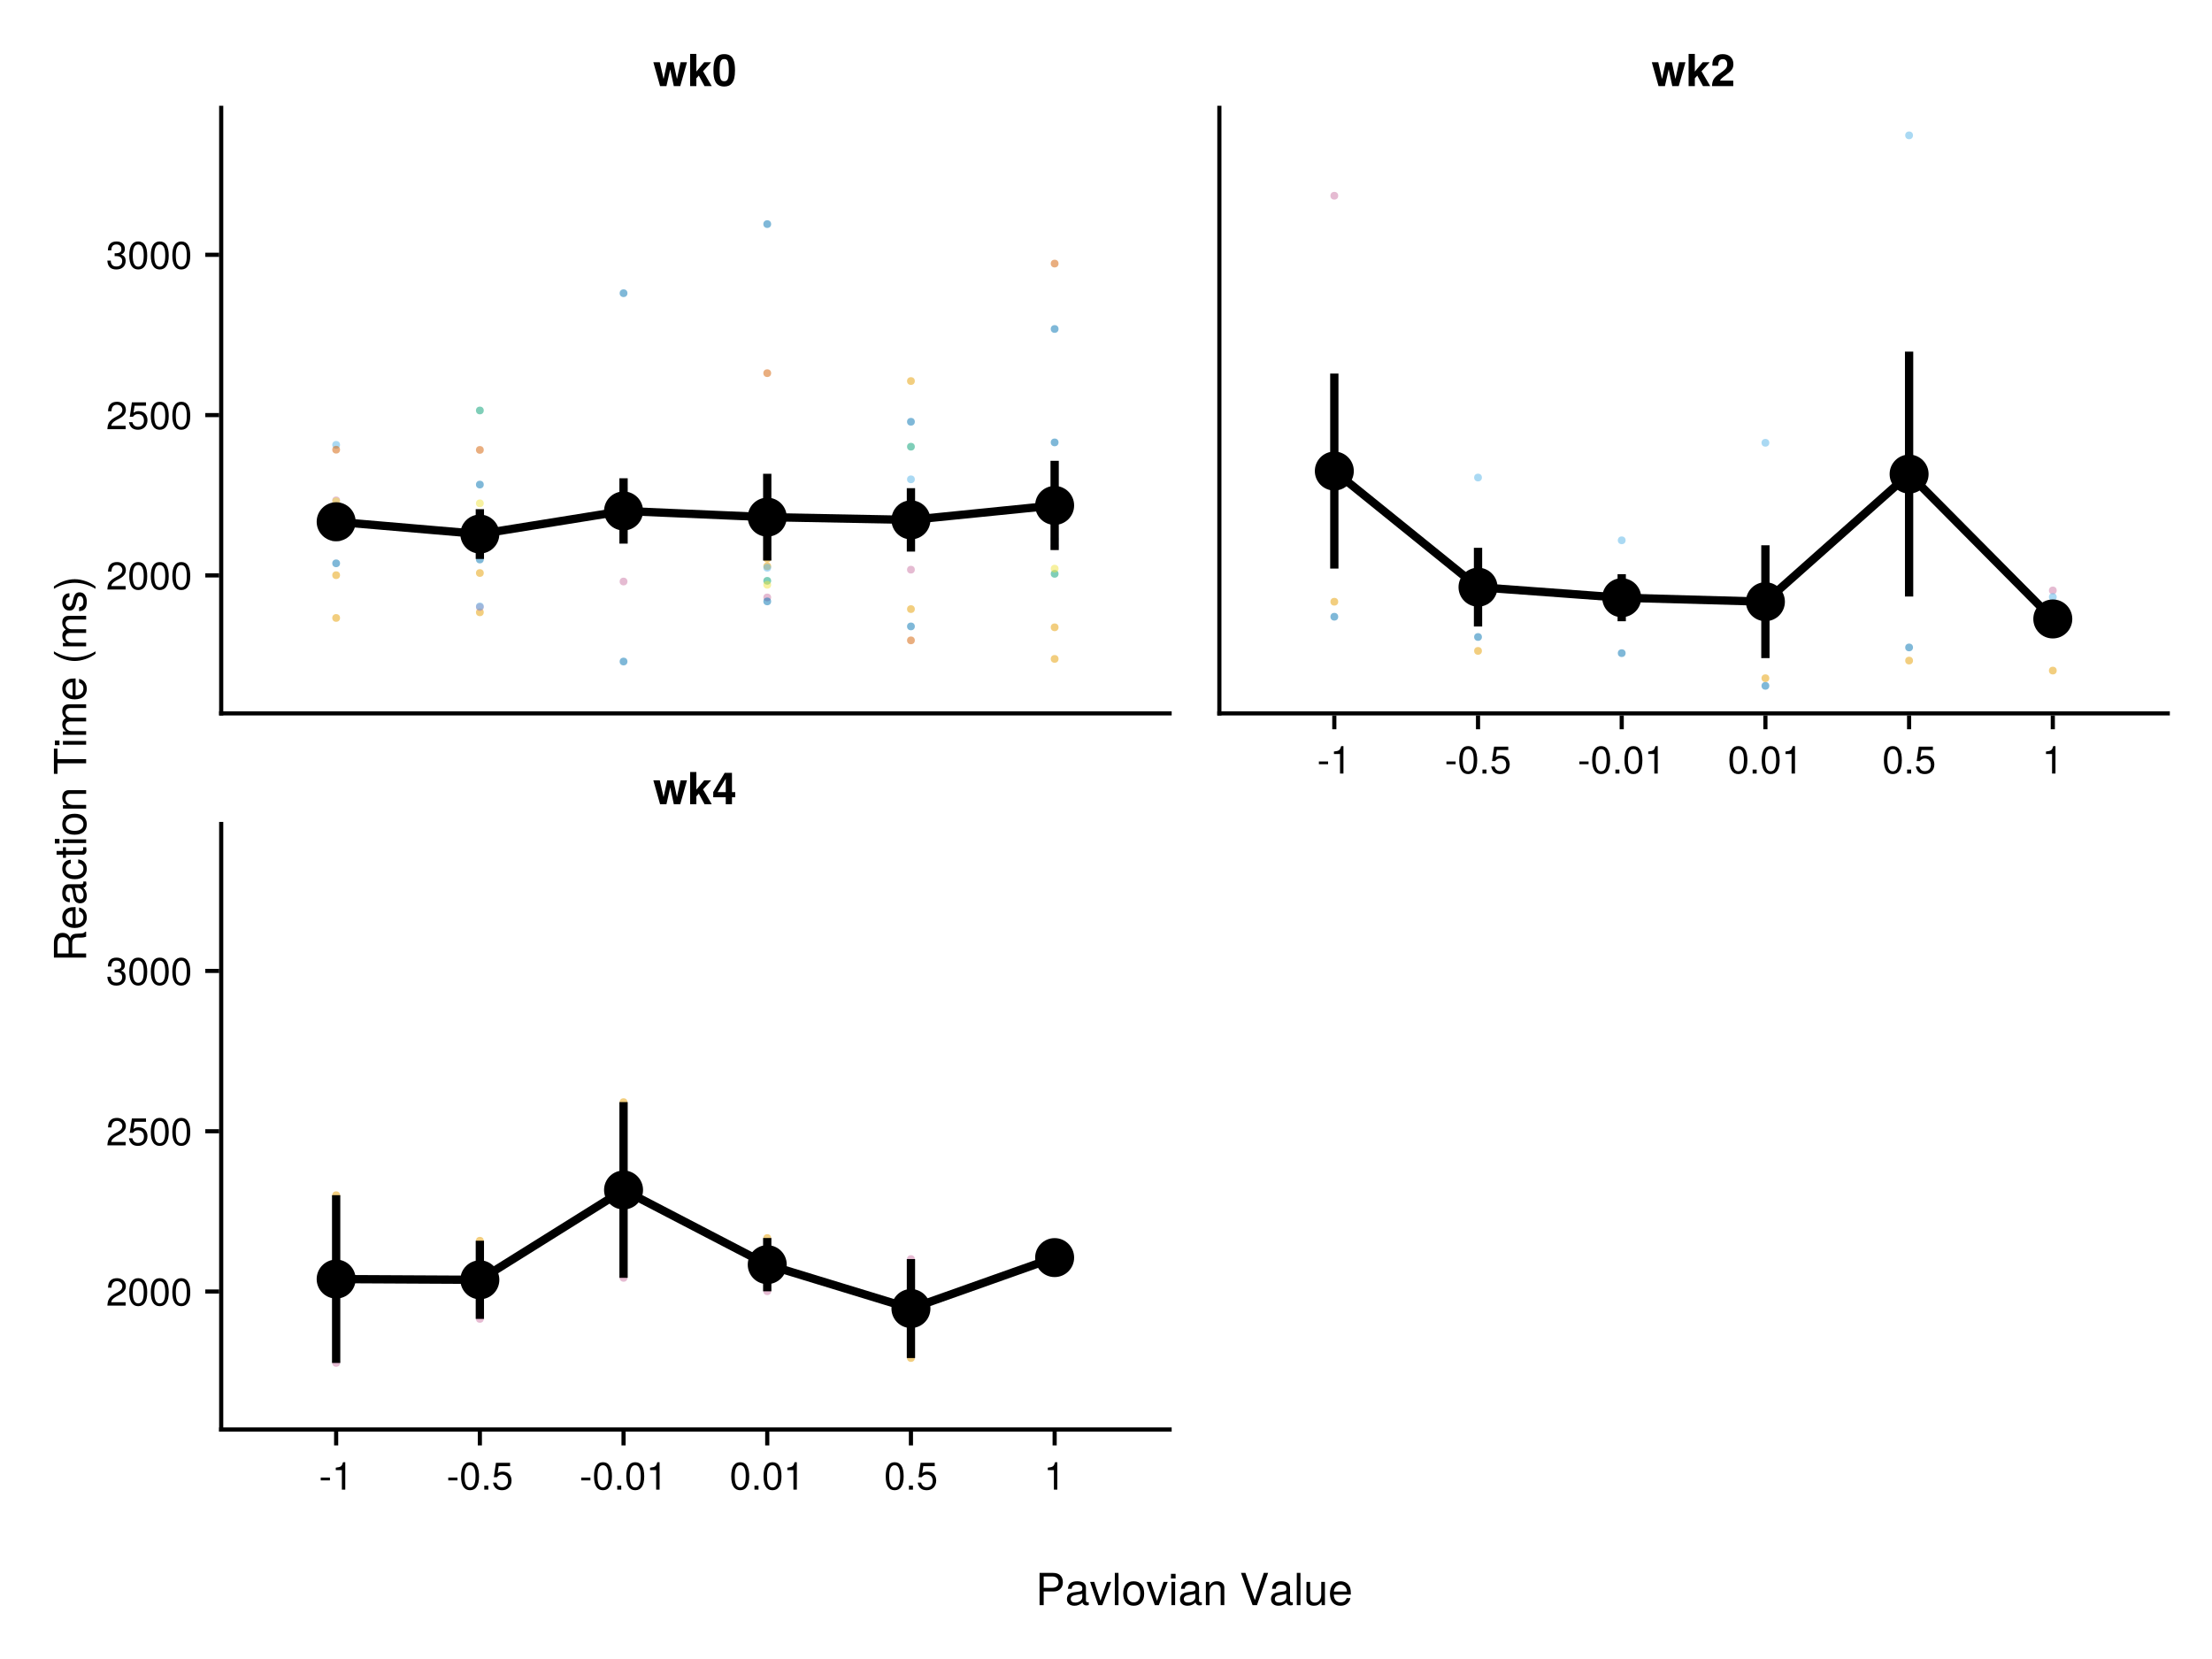<?xml version="1.0" encoding="UTF-8"?>
<svg xmlns="http://www.w3.org/2000/svg" xmlns:xlink="http://www.w3.org/1999/xlink" width="800" height="600" viewBox="0 0 800 600">
<defs>
<g>
<g id="glyph-0-0-0f27d04a">
<path d="M 7.156 -7.016 C 7.156 -5.797 6.438 -4.766 5.047 -4.016 C 5.047 -4.016 3.656 -3.266 3.656 -3.266 C 2.438 -2.547 1.984 -2.031 1.859 -1.219 C 1.859 -1.219 7.078 -1.219 7.078 -1.219 C 7.078 -1.219 7.078 0 7.078 0 C 7.078 0 0.469 0 0.469 0 C 0.594 -2.188 1.188 -3.125 3.266 -4.297 C 3.266 -4.297 4.547 -5.031 4.547 -5.031 C 5.438 -5.531 5.891 -6.203 5.891 -6.984 C 5.891 -8.047 5.047 -8.844 3.938 -8.844 C 2.719 -8.844 2.031 -8.141 1.938 -6.484 C 1.938 -6.484 0.703 -6.484 0.703 -6.484 C 0.766 -8.891 1.953 -9.922 3.969 -9.922 C 5.859 -9.922 7.156 -8.688 7.156 -7.016 Z M 7.156 -7.016 "/>
</g>
<g id="glyph-0-1-0f27d04a">
<path d="M 7.094 -4.781 C 7.094 -1.516 5.953 0.203 3.844 0.203 C 1.719 0.203 0.609 -1.516 0.609 -4.859 C 0.609 -8.188 1.703 -9.922 3.844 -9.922 C 6 -9.922 7.094 -8.219 7.094 -4.781 Z M 5.844 -4.891 C 5.844 -7.547 5.188 -8.828 3.844 -8.828 C 2.516 -8.828 1.859 -7.562 1.859 -4.844 C 1.859 -2.125 2.516 -0.812 3.828 -0.812 C 5.188 -0.812 5.844 -2.078 5.844 -4.891 Z M 5.844 -4.891 "/>
</g>
<g id="glyph-0-2-0f27d04a">
<path d="M 7.188 -3.297 C 7.188 -1.188 5.781 0.203 3.781 0.203 C 2.016 0.203 0.891 -0.578 0.484 -2.547 C 0.484 -2.547 1.719 -2.547 1.719 -2.547 C 2.016 -1.422 2.672 -0.875 3.75 -0.875 C 5.094 -0.875 5.922 -1.688 5.922 -3.125 C 5.922 -4.594 5.078 -5.453 3.75 -5.453 C 2.984 -5.453 2.5 -5.203 1.938 -4.516 C 1.938 -4.516 0.797 -4.516 0.797 -4.516 C 0.797 -4.516 1.547 -9.719 1.547 -9.719 C 1.547 -9.719 6.656 -9.719 6.656 -9.719 C 6.656 -9.719 6.656 -8.5 6.656 -8.5 C 6.656 -8.5 2.531 -8.5 2.531 -8.5 C 2.531 -8.5 2.141 -5.938 2.141 -5.938 C 2.719 -6.359 3.281 -6.531 3.969 -6.531 C 5.875 -6.531 7.188 -5.25 7.188 -3.297 Z M 7.188 -3.297 "/>
</g>
<g id="glyph-0-3-0f27d04a">
<path d="M 7.078 -2.891 C 7.078 -1.016 5.766 0.203 3.719 0.203 C 1.688 0.203 0.609 -0.781 0.453 -3 C 0.453 -3 1.688 -3 1.688 -3 C 1.766 -1.547 2.422 -0.875 3.766 -0.875 C 5.047 -0.875 5.828 -1.625 5.828 -2.875 C 5.828 -3.969 5.125 -4.625 3.766 -4.625 C 3.766 -4.625 3.094 -4.625 3.094 -4.625 C 3.094 -4.625 3.094 -5.656 3.094 -5.656 C 5.062 -5.656 5.531 -6.094 5.531 -7.156 C 5.531 -8.203 4.875 -8.844 3.781 -8.844 C 2.516 -8.844 1.922 -8.188 1.891 -6.719 C 1.891 -6.719 0.656 -6.719 0.656 -6.719 C 0.703 -8.828 1.766 -9.922 3.766 -9.922 C 5.656 -9.922 6.797 -8.906 6.797 -7.203 C 6.797 -6.203 6.328 -5.562 5.406 -5.188 C 6.594 -4.781 7.078 -4.094 7.078 -2.891 Z M 7.078 -2.891 "/>
</g>
<g id="glyph-0-4-0f27d04a">
<path d="M 4.859 0 C 4.859 0 3.625 0 3.625 0 C 3.625 0 3.625 -7.062 3.625 -7.062 C 3.625 -7.062 1.422 -7.062 1.422 -7.062 C 1.422 -7.062 1.422 -7.953 1.422 -7.953 C 3.328 -8.188 3.609 -8.406 4.047 -9.922 C 4.047 -9.922 4.859 -9.922 4.859 -9.922 C 4.859 -9.922 4.859 0 4.859 0 Z M 4.859 0 "/>
</g>
<g id="glyph-0-5-0f27d04a">
<path d="M 3.969 -3.359 C 3.969 -3.359 0.641 -3.359 0.641 -3.359 C 0.641 -3.359 0.641 -4.375 0.641 -4.375 C 0.641 -4.375 3.969 -4.375 3.969 -4.375 C 3.969 -4.375 3.969 -3.359 3.969 -3.359 Z M 3.969 -3.359 "/>
</g>
<g id="glyph-0-6-0f27d04a">
<path d="M 2.672 0 C 2.672 0 1.219 0 1.219 0 C 1.219 0 1.219 -1.453 1.219 -1.453 C 1.219 -1.453 2.672 -1.453 2.672 -1.453 C 2.672 -1.453 2.672 0 2.672 0 Z M 2.672 0 "/>
</g>
<g id="glyph-1-0-0f27d04a">
<path d="M 7.094 -4.781 C 7.094 -1.516 5.953 0.203 3.844 0.203 C 1.719 0.203 0.609 -1.516 0.609 -4.859 C 0.609 -8.188 1.703 -9.922 3.844 -9.922 C 6 -9.922 7.094 -8.219 7.094 -4.781 Z M 5.844 -4.891 C 5.844 -7.547 5.188 -8.828 3.844 -8.828 C 2.516 -8.828 1.859 -7.562 1.859 -4.844 C 1.859 -2.125 2.516 -0.812 3.828 -0.812 C 5.188 -0.812 5.844 -2.078 5.844 -4.891 Z M 5.844 -4.891 "/>
</g>
<g id="glyph-2-0-0f27d04a">
<path d="M 3.969 -3.359 C 3.969 -3.359 0.641 -3.359 0.641 -3.359 C 0.641 -3.359 0.641 -4.375 0.641 -4.375 C 0.641 -4.375 3.969 -4.375 3.969 -4.375 C 3.969 -4.375 3.969 -3.359 3.969 -3.359 Z M 3.969 -3.359 "/>
</g>
<g id="glyph-3-0-0f27d04a">
<path d="M 12.25 -8.641 C 12.25 -8.641 9.812 0 9.812 0 C 9.812 0 7.484 0 7.484 0 C 7.484 0 6.188 -6.094 6.188 -6.094 C 6.188 -6.094 4.812 0 4.812 0 C 4.812 0 2.516 0 2.516 0 C 2.516 0 0.078 -8.641 0.078 -8.641 C 0.078 -8.641 2.406 -8.641 2.406 -8.641 C 2.406 -8.641 3.781 -2.594 3.781 -2.594 C 3.781 -2.594 5.094 -8.641 5.094 -8.641 C 5.094 -8.641 7.328 -8.641 7.328 -8.641 C 7.328 -8.641 8.625 -2.594 8.625 -2.594 C 8.625 -2.594 9.938 -8.641 9.938 -8.641 C 9.938 -8.641 12.25 -8.641 12.25 -8.641 Z M 12.25 -8.641 "/>
</g>
<g id="glyph-3-1-0f27d04a">
<path d="M 8.766 0 C 8.766 0 6.141 0 6.141 0 C 6.141 0 4.078 -3.812 4.078 -3.812 C 4.078 -3.812 3.188 -2.828 3.188 -2.828 C 3.188 -2.828 3.188 0 3.188 0 C 3.188 0 0.938 0 0.938 0 C 0.938 0 0.938 -11.656 0.938 -11.656 C 0.938 -11.656 3.188 -11.656 3.188 -11.656 C 3.188 -11.656 3.188 -5.281 3.188 -5.281 C 3.188 -5.281 6.016 -8.641 6.016 -8.641 C 6.016 -8.641 8.562 -8.641 8.562 -8.641 C 8.562 -8.641 5.609 -5.375 5.609 -5.375 C 5.609 -5.375 8.766 0 8.766 0 Z M 8.766 0 "/>
</g>
<g id="glyph-3-2-0f27d04a">
<path d="M 8.266 -5.641 C 8.266 -1.172 6.672 0.141 4.375 0.141 C 1.094 0.141 0.469 -2.547 0.469 -5.719 C 0.469 -8.969 1.125 -11.578 4.375 -11.578 C 7.703 -11.578 8.266 -8.859 8.266 -5.641 Z M 6.031 -5.703 C 6.031 -9.219 5.469 -9.781 4.375 -9.781 C 3.172 -9.781 2.703 -9.031 2.703 -5.734 C 2.703 -2.359 3.234 -1.781 4.375 -1.781 C 5.562 -1.781 6.031 -2.516 6.031 -5.703 Z M 6.031 -5.703 "/>
</g>
<g id="glyph-3-3-0f27d04a">
<path d="M 8.234 -7.984 C 8.234 -6.453 7.656 -5.578 5.703 -4.141 C 4.031 -2.922 3.688 -2.609 3.391 -2 C 3.391 -2 8.188 -2 8.188 -2 C 8.188 -2 8.188 0 8.188 0 C 8.188 0 0.484 0 0.484 0 C 0.594 -2.094 1.188 -3.109 3.109 -4.422 C 5.594 -6.188 6 -6.688 6 -7.938 C 6 -9.078 5.391 -9.766 4.406 -9.766 C 3.375 -9.766 2.781 -9.031 2.781 -7.766 C 2.781 -7.766 2.781 -7.391 2.781 -7.391 C 2.781 -7.391 0.641 -7.391 0.641 -7.391 C 0.625 -7.562 0.625 -7.703 0.625 -7.797 C 0.625 -10.188 2 -11.578 4.359 -11.578 C 6.734 -11.578 8.234 -10.172 8.234 -7.984 Z M 8.234 -7.984 "/>
</g>
<g id="glyph-4-0-0f27d04a">
<path d="M 12.25 -8.641 C 12.25 -8.641 9.812 0 9.812 0 C 9.812 0 7.484 0 7.484 0 C 7.484 0 6.188 -6.094 6.188 -6.094 C 6.188 -6.094 4.812 0 4.812 0 C 4.812 0 2.516 0 2.516 0 C 2.516 0 0.078 -8.641 0.078 -8.641 C 0.078 -8.641 2.406 -8.641 2.406 -8.641 C 2.406 -8.641 3.781 -2.594 3.781 -2.594 C 3.781 -2.594 5.094 -8.641 5.094 -8.641 C 5.094 -8.641 7.328 -8.641 7.328 -8.641 C 7.328 -8.641 8.625 -2.594 8.625 -2.594 C 8.625 -2.594 9.938 -8.641 9.938 -8.641 C 9.938 -8.641 12.25 -8.641 12.25 -8.641 Z M 12.25 -8.641 "/>
</g>
<g id="glyph-4-1-0f27d04a">
<path d="M 8.766 0 C 8.766 0 6.141 0 6.141 0 C 6.141 0 4.078 -3.812 4.078 -3.812 C 4.078 -3.812 3.188 -2.828 3.188 -2.828 C 3.188 -2.828 3.188 0 3.188 0 C 3.188 0 0.938 0 0.938 0 C 0.938 0 0.938 -11.656 0.938 -11.656 C 0.938 -11.656 3.188 -11.656 3.188 -11.656 C 3.188 -11.656 3.188 -5.281 3.188 -5.281 C 3.188 -5.281 6.016 -8.641 6.016 -8.641 C 6.016 -8.641 8.562 -8.641 8.562 -8.641 C 8.562 -8.641 5.609 -5.375 5.609 -5.375 C 5.609 -5.375 8.766 0 8.766 0 Z M 8.766 0 "/>
</g>
<g id="glyph-4-2-0f27d04a">
<path d="M 8.359 -2.516 C 8.359 -2.516 7.172 -2.516 7.172 -2.516 C 7.172 -2.516 7.172 0 7.172 0 C 7.172 0 4.922 0 4.922 0 C 4.922 0 4.922 -2.516 4.922 -2.516 C 4.922 -2.516 0.391 -2.516 0.391 -2.516 C 0.391 -2.516 0.391 -4.406 0.391 -4.406 C 0.391 -4.406 4.531 -11.344 4.531 -11.344 C 4.531 -11.344 7.172 -11.344 7.172 -11.344 C 7.172 -11.344 7.172 -4.375 7.172 -4.375 C 7.172 -4.375 8.359 -4.375 8.359 -4.375 C 8.359 -4.375 8.359 -2.516 8.359 -2.516 Z M 4.922 -4.375 C 4.922 -4.375 4.922 -9.219 4.922 -9.219 C 4.922 -9.219 1.969 -4.375 1.969 -4.375 C 1.969 -4.375 4.922 -4.375 4.922 -4.375 Z M 4.922 -4.375 "/>
</g>
<g id="glyph-5-0-0f27d04a">
<path d="M 0 -10.859 C 0 -10.859 0 -9.062 0 -9.062 C -0.484 -8.844 -1.188 -8.703 -1.906 -8.719 C -1.906 -8.719 -2.938 -8.734 -2.938 -8.734 C -4.391 -8.75 -5.031 -8.125 -5.031 -6.812 C -5.031 -6.812 -5.031 -2.969 -5.031 -2.969 C -5.031 -2.969 0 -2.969 0 -2.969 C 0 -2.969 0 -1.484 0 -1.484 C 0 -1.484 -11.656 -1.484 -11.656 -1.484 C -11.656 -1.484 -11.656 -6.859 -11.656 -6.859 C -11.656 -9.156 -10.562 -10.422 -8.547 -10.422 C -7.219 -10.422 -6.406 -9.891 -5.766 -8.578 C -5.219 -9.844 -4.641 -10.125 -2.719 -10.156 C -1.172 -10.172 -0.75 -10.297 -0.375 -10.859 C -0.375 -10.859 0 -10.859 0 -10.859 Z M -8.344 -8.859 C -9.641 -8.859 -10.359 -8.234 -10.359 -6.578 C -10.359 -6.578 -10.359 -2.969 -10.359 -2.969 C -10.359 -2.969 -6.344 -2.969 -6.344 -2.969 C -6.344 -2.969 -6.344 -6.578 -6.344 -6.578 C -6.344 -8.156 -6.953 -8.859 -8.344 -8.859 Z M -8.344 -8.859 "/>
</g>
<g id="glyph-5-1-0f27d04a">
</g>
<g id="glyph-6-0-0f27d04a">
<path d="M -3.812 -8.203 C -3.812 -8.203 -3.812 -2.031 -3.812 -2.031 C -1.891 -2.062 -0.984 -3.109 -0.984 -4.5 C -0.984 -5.562 -1.438 -6.312 -2.547 -6.688 C -2.547 -6.688 -2.547 -8.031 -2.547 -8.031 C -0.844 -7.703 0.234 -6.375 0.234 -4.453 C 0.234 -2.094 -1.391 -0.641 -4.141 -0.641 C -6.891 -0.641 -8.625 -2.141 -8.625 -4.484 C -8.625 -6.047 -7.797 -7.328 -6.422 -7.875 C -5.797 -8.109 -5.031 -8.203 -3.812 -8.203 Z M -4.984 -6.781 C -6.297 -6.781 -7.391 -5.781 -7.391 -4.469 C -7.391 -3.125 -6.391 -2.172 -4.891 -2.062 C -4.891 -2.062 -4.891 -6.766 -4.891 -6.766 C -4.922 -6.781 -4.984 -6.781 -4.984 -6.781 Z M -4.984 -6.781 "/>
</g>
<g id="glyph-7-0-0f27d04a">
<path d="M -0.031 -8.562 C 0.078 -8.125 0.109 -7.922 0.109 -7.641 C 0.109 -6.984 -0.359 -6.422 -0.984 -6.266 C -0.203 -5.531 0.234 -4.5 0.234 -3.422 C 0.234 -1.734 -0.656 -0.672 -2.172 -0.672 C -3.203 -0.672 -3.953 -1.172 -4.359 -2.141 C -4.562 -2.656 -4.625 -2.938 -4.859 -4.828 C -4.984 -5.891 -5.234 -6.219 -5.797 -6.219 C -5.797 -6.219 -6.141 -6.219 -6.141 -6.219 C -6.938 -6.219 -7.391 -5.547 -7.391 -4.359 C -7.391 -3.109 -6.922 -2.5 -5.906 -2.391 C -5.906 -2.391 -5.906 -1.047 -5.906 -1.047 C -7.844 -1.125 -8.625 -2.375 -8.625 -4.406 C -8.625 -6.469 -7.828 -7.547 -6.344 -7.547 C -6.344 -7.547 -1.656 -7.547 -1.656 -7.547 C -1.25 -7.547 -1.016 -7.812 -1.016 -8.266 C -1.016 -8.359 -1.016 -8.422 -1.047 -8.562 C -1.047 -8.562 -0.031 -8.562 -0.031 -8.562 Z M -2.891 -6.219 C -2.891 -6.219 -4.141 -6.219 -4.141 -6.219 C -3.938 -5.781 -3.875 -5.484 -3.688 -4.078 C -3.469 -2.656 -3.094 -2.062 -2.203 -2.062 C -1.297 -2.062 -0.922 -2.672 -0.922 -3.719 C -0.922 -5.016 -1.703 -6.219 -2.891 -6.219 Z M -2.891 -6.219 "/>
</g>
<g id="glyph-7-1-0f27d04a">
<path d="M 0 -7.797 C 0 -7.797 0 -6.469 0 -6.469 C 0 -6.469 -5.812 -6.469 -5.812 -6.469 C -6.812 -6.469 -7.453 -5.797 -7.453 -4.734 C -7.453 -3.375 -6.344 -2.453 -4.625 -2.453 C -4.625 -2.453 0 -2.453 0 -2.453 C 0 -2.453 0 -1.125 0 -1.125 C 0 -1.125 -8.391 -1.125 -8.391 -1.125 C -8.391 -1.125 -8.391 -2.359 -8.391 -2.359 C -8.391 -2.359 -6.969 -2.359 -6.969 -2.359 C -8.141 -3.094 -8.625 -3.891 -8.625 -5.141 C -8.625 -6.75 -7.734 -7.797 -6.344 -7.797 C -6.344 -7.797 0 -7.797 0 -7.797 Z M 0 -7.797 "/>
</g>
<g id="glyph-7-2-0f27d04a">
<path d="M -10.359 -9.484 C -10.359 -9.484 -10.359 -5.656 -10.359 -5.656 C -10.359 -5.656 0 -5.656 0 -5.656 C 0 -5.656 0 -4.172 0 -4.172 C 0 -4.172 -10.359 -4.172 -10.359 -4.172 C -10.359 -4.172 -10.359 -0.344 -10.359 -0.344 C -10.359 -0.344 -11.656 -0.344 -11.656 -0.344 C -11.656 -0.344 -11.656 -9.484 -11.656 -9.484 C -11.656 -9.484 -10.359 -9.484 -10.359 -9.484 Z M -10.359 -9.484 "/>
</g>
<g id="glyph-8-0-0f27d04a">
<path d="M -2.875 -7.625 C -0.953 -7.469 0.234 -6.203 0.234 -4.203 C 0.234 -1.938 -1.406 -0.5 -4.109 -0.5 C -6.891 -0.5 -8.625 -1.969 -8.625 -4.219 C -8.625 -6.094 -7.609 -7.375 -5.562 -7.531 C -5.562 -7.531 -5.562 -6.188 -5.562 -6.188 C -6.734 -6.031 -7.391 -5.328 -7.391 -4.203 C -7.391 -2.75 -6.203 -1.891 -4.109 -1.891 C -2.125 -1.891 -0.984 -2.766 -0.984 -4.234 C -0.984 -5.375 -1.531 -6.062 -2.875 -6.281 C -2.875 -6.281 -2.875 -7.625 -2.875 -7.625 Z M -2.875 -7.625 "/>
</g>
<g id="glyph-9-0-0f27d04a">
<path d="M 0 -4.062 C 0.078 -3.609 0.109 -3.297 0.109 -2.969 C 0.109 -1.938 -0.375 -1.359 -1.219 -1.359 C -1.219 -1.359 -7.297 -1.359 -7.297 -1.359 C -7.297 -1.359 -7.297 -0.219 -7.297 -0.219 C -7.297 -0.219 -8.391 -0.219 -8.391 -0.219 C -8.391 -0.219 -8.391 -1.359 -8.391 -1.359 C -8.391 -1.359 -10.688 -1.359 -10.688 -1.359 C -10.688 -1.359 -10.688 -2.688 -10.688 -2.688 C -10.688 -2.688 -8.391 -2.688 -8.391 -2.688 C -8.391 -2.688 -8.391 -4.062 -8.391 -4.062 C -8.391 -4.062 -7.297 -4.062 -7.297 -4.062 C -7.297 -4.062 -7.297 -2.688 -7.297 -2.688 C -7.297 -2.688 -1.812 -2.688 -1.812 -2.688 C -1.219 -2.688 -1.062 -2.844 -1.062 -3.422 C -1.062 -3.688 -1.078 -3.891 -1.125 -4.062 C -1.125 -4.062 0 -4.062 0 -4.062 Z M 0 -4.062 "/>
</g>
<g id="glyph-10-0-0f27d04a">
<path d="M 0 -2.453 C 0 -2.453 0 -1.125 0 -1.125 C 0 -1.125 -8.391 -1.125 -8.391 -1.125 C -8.391 -1.125 -8.391 -2.453 -8.391 -2.453 C -8.391 -2.453 0 -2.453 0 -2.453 Z M -9.641 -2.625 C -9.641 -2.625 -9.641 -0.953 -9.641 -0.953 C -9.641 -0.953 -11.312 -0.953 -11.312 -0.953 C -11.312 -0.953 -11.312 -2.625 -11.312 -2.625 C -11.312 -2.625 -9.641 -2.625 -9.641 -2.625 Z M -9.641 -2.625 "/>
</g>
<g id="glyph-10-1-0f27d04a">
<path d="M -4.125 -8.156 C -1.375 -8.156 0.234 -6.719 0.234 -4.375 C 0.234 -1.984 -1.375 -0.578 -4.188 -0.578 C -7.016 -0.578 -8.625 -2 -8.625 -4.359 C -8.625 -6.766 -7.031 -8.156 -4.125 -8.156 Z M -4.141 -6.766 C -6.219 -6.766 -7.391 -5.875 -7.391 -4.375 C -7.391 -2.875 -6.203 -1.969 -4.188 -1.969 C -2.156 -1.969 -0.984 -2.875 -0.984 -4.375 C -0.984 -5.844 -2.172 -6.766 -4.141 -6.766 Z M -4.141 -6.766 "/>
</g>
<g id="glyph-11-0-0f27d04a">
<path d="M 0 -2.453 C 0 -2.453 0 -1.125 0 -1.125 C 0 -1.125 -8.391 -1.125 -8.391 -1.125 C -8.391 -1.125 -8.391 -2.453 -8.391 -2.453 C -8.391 -2.453 0 -2.453 0 -2.453 Z M -9.641 -2.625 C -9.641 -2.625 -9.641 -0.953 -9.641 -0.953 C -9.641 -0.953 -11.312 -0.953 -11.312 -0.953 C -11.312 -0.953 -11.312 -2.625 -11.312 -2.625 C -11.312 -2.625 -9.641 -2.625 -9.641 -2.625 Z M -9.641 -2.625 "/>
</g>
<g id="glyph-11-1-0f27d04a">
<path d="M 0 -12.156 C 0 -12.156 0 -10.828 0 -10.828 C 0 -10.828 -5.781 -10.828 -5.781 -10.828 C -6.828 -10.828 -7.453 -10.266 -7.453 -9.297 C -7.453 -8.203 -6.484 -7.312 -5.266 -7.312 C -5.266 -7.312 0 -7.312 0 -7.312 C 0 -7.312 0 -5.984 0 -5.984 C 0 -5.984 -5.781 -5.984 -5.781 -5.984 C -6.844 -5.984 -7.453 -5.422 -7.453 -4.438 C -7.453 -3.344 -6.484 -2.469 -5.266 -2.469 C -5.266 -2.469 0 -2.469 0 -2.469 C 0 -2.469 0 -1.141 0 -1.141 C 0 -1.141 -8.391 -1.141 -8.391 -1.141 C -8.391 -1.141 -8.391 -2.359 -8.391 -2.359 C -8.391 -2.359 -7.203 -2.359 -7.203 -2.359 C -8.203 -3.078 -8.625 -3.812 -8.625 -4.922 C -8.625 -6.016 -8.234 -6.688 -7.344 -7.188 C -8.281 -7.969 -8.625 -8.641 -8.625 -9.766 C -8.625 -11.328 -7.797 -12.156 -6.281 -12.156 C -6.281 -12.156 0 -12.156 0 -12.156 Z M 0 -12.156 "/>
</g>
<g id="glyph-12-0-0f27d04a">
<path d="M -3.812 -8.203 C -3.812 -8.203 -3.812 -2.031 -3.812 -2.031 C -1.891 -2.062 -0.984 -3.109 -0.984 -4.5 C -0.984 -5.562 -1.438 -6.312 -2.547 -6.688 C -2.547 -6.688 -2.547 -8.031 -2.547 -8.031 C -0.844 -7.703 0.234 -6.375 0.234 -4.453 C 0.234 -2.094 -1.391 -0.641 -4.141 -0.641 C -6.891 -0.641 -8.625 -2.141 -8.625 -4.484 C -8.625 -6.047 -7.797 -7.328 -6.422 -7.875 C -5.797 -8.109 -5.031 -8.203 -3.812 -8.203 Z M -4.984 -6.781 C -6.297 -6.781 -7.391 -5.781 -7.391 -4.469 C -7.391 -3.125 -6.391 -2.172 -4.891 -2.062 C -4.891 -2.062 -4.891 -6.766 -4.891 -6.766 C -4.922 -6.781 -4.984 -6.781 -4.984 -6.781 Z M -4.984 -6.781 "/>
</g>
<g id="glyph-12-1-0f27d04a">
<path d="M -2.359 -7.344 C -0.734 -7.344 0.234 -6 0.234 -3.891 C 0.234 -1.703 -0.625 -0.609 -2.562 -0.547 C -2.562 -0.547 -2.562 -1.953 -2.562 -1.953 C -1.281 -2.125 -0.984 -2.797 -0.984 -4 C -0.984 -5.172 -1.453 -5.953 -2.234 -5.953 C -2.844 -5.953 -3.125 -5.578 -3.344 -4.656 C -3.344 -4.656 -3.641 -3.406 -3.641 -3.406 C -4.125 -1.422 -4.75 -0.75 -6.062 -0.75 C -7.609 -0.75 -8.625 -2.016 -8.625 -3.969 C -8.625 -5.906 -7.703 -6.984 -6.047 -7.016 C -6.047 -7.016 -6.047 -5.594 -6.047 -5.594 C -6.922 -5.562 -7.391 -4.984 -7.391 -3.922 C -7.391 -2.828 -6.891 -2.141 -6.125 -2.141 C -5.531 -2.141 -5.188 -2.609 -4.922 -3.703 C -4.922 -3.703 -4.625 -4.969 -4.625 -4.969 C -4.219 -6.641 -3.594 -7.344 -2.359 -7.344 Z M -2.359 -7.344 "/>
</g>
<g id="glyph-13-0-0f27d04a">
</g>
<g id="glyph-13-1-0f27d04a">
<path d="M -4.125 -4.094 C -1.609 -4.094 1.297 -3.094 3.391 -1.484 C 3.391 -1.484 3.391 -0.609 3.391 -0.609 C 1.125 -2.016 -1.578 -2.797 -4.125 -2.797 C -6.688 -2.797 -9.375 -2.016 -11.656 -0.609 C -11.656 -0.609 -11.656 -1.484 -11.656 -1.484 C -9.562 -3.094 -6.656 -4.094 -4.125 -4.094 Z M -4.125 -4.094 "/>
</g>
<g id="glyph-14-0-0f27d04a">
<path d="M 3.391 -4.656 C 3.391 -4.656 3.391 -3.781 3.391 -3.781 C 1.297 -2.172 -1.609 -1.172 -4.141 -1.172 C -6.656 -1.172 -9.562 -2.172 -11.656 -3.781 C -11.656 -3.781 -11.656 -4.656 -11.656 -4.656 C -9.391 -3.25 -6.688 -2.469 -4.141 -2.469 C -1.578 -2.469 1.109 -3.25 3.391 -4.656 Z M 3.391 -4.656 "/>
</g>
<g id="glyph-14-1-0f27d04a">
<path d="M 0 -12.156 C 0 -12.156 0 -10.828 0 -10.828 C 0 -10.828 -5.781 -10.828 -5.781 -10.828 C -6.828 -10.828 -7.453 -10.266 -7.453 -9.297 C -7.453 -8.203 -6.484 -7.312 -5.266 -7.312 C -5.266 -7.312 0 -7.312 0 -7.312 C 0 -7.312 0 -5.984 0 -5.984 C 0 -5.984 -5.781 -5.984 -5.781 -5.984 C -6.844 -5.984 -7.453 -5.422 -7.453 -4.438 C -7.453 -3.344 -6.484 -2.469 -5.266 -2.469 C -5.266 -2.469 0 -2.469 0 -2.469 C 0 -2.469 0 -1.141 0 -1.141 C 0 -1.141 -8.391 -1.141 -8.391 -1.141 C -8.391 -1.141 -8.391 -2.359 -8.391 -2.359 C -8.391 -2.359 -7.203 -2.359 -7.203 -2.359 C -8.203 -3.078 -8.625 -3.812 -8.625 -4.922 C -8.625 -6.016 -8.234 -6.688 -7.344 -7.188 C -8.281 -7.969 -8.625 -8.641 -8.625 -9.766 C -8.625 -11.328 -7.797 -12.156 -6.281 -12.156 C -6.281 -12.156 0 -12.156 0 -12.156 Z M 0 -12.156 "/>
</g>
<g id="glyph-15-0-0f27d04a">
<path d="M 9.875 -8.234 C 9.875 -6.297 8.531 -4.938 6.609 -4.938 C 6.609 -4.938 2.938 -4.938 2.938 -4.938 C 2.938 -4.938 2.938 0 2.938 0 C 2.938 0 1.453 0 1.453 0 C 1.453 0 1.453 -11.656 1.453 -11.656 C 1.453 -11.656 6.266 -11.656 6.266 -11.656 C 8.578 -11.656 9.875 -10.438 9.875 -8.234 Z M 8.312 -8.297 C 8.312 -9.578 7.469 -10.359 6.047 -10.359 C 6.047 -10.359 2.938 -10.359 2.938 -10.359 C 2.938 -10.359 2.938 -6.25 2.938 -6.25 C 2.938 -6.25 6.047 -6.25 6.047 -6.25 C 7.469 -6.25 8.312 -7.031 8.312 -8.297 Z M 8.312 -8.297 "/>
</g>
<g id="glyph-15-1-0f27d04a">
<path d="M 8.562 -0.031 C 8.125 0.078 7.922 0.109 7.641 0.109 C 6.984 0.109 6.422 -0.359 6.266 -0.984 C 5.531 -0.203 4.5 0.234 3.422 0.234 C 1.734 0.234 0.672 -0.656 0.672 -2.172 C 0.672 -3.203 1.172 -3.953 2.141 -4.359 C 2.656 -4.562 2.938 -4.625 4.828 -4.859 C 5.891 -4.984 6.219 -5.234 6.219 -5.797 C 6.219 -5.797 6.219 -6.141 6.219 -6.141 C 6.219 -6.938 5.547 -7.391 4.359 -7.391 C 3.109 -7.391 2.5 -6.922 2.391 -5.906 C 2.391 -5.906 1.047 -5.906 1.047 -5.906 C 1.125 -7.844 2.375 -8.625 4.406 -8.625 C 6.469 -8.625 7.547 -7.828 7.547 -6.344 C 7.547 -6.344 7.547 -1.656 7.547 -1.656 C 7.547 -1.25 7.812 -1.016 8.266 -1.016 C 8.359 -1.016 8.422 -1.016 8.562 -1.047 C 8.562 -1.047 8.562 -0.031 8.562 -0.031 Z M 6.219 -2.891 C 6.219 -2.891 6.219 -4.141 6.219 -4.141 C 5.781 -3.938 5.484 -3.875 4.078 -3.688 C 2.656 -3.469 2.062 -3.094 2.062 -2.203 C 2.062 -1.297 2.672 -0.922 3.719 -0.922 C 5.016 -0.922 6.219 -1.703 6.219 -2.891 Z M 6.219 -2.891 "/>
</g>
<g id="glyph-15-2-0f27d04a">
<path d="M 7.781 -8.391 C 7.781 -8.391 4.562 0 4.562 0 C 4.562 0 3.109 0 3.109 0 C 3.109 0 0.156 -8.391 0.156 -8.391 C 0.156 -8.391 1.656 -8.391 1.656 -8.391 C 1.656 -8.391 3.906 -1.578 3.906 -1.578 C 3.906 -1.578 6.266 -8.391 6.266 -8.391 C 6.266 -8.391 7.781 -8.391 7.781 -8.391 Z M 7.781 -8.391 "/>
</g>
<g id="glyph-15-3-0f27d04a">
<path d="M 2.422 0 C 2.422 0 1.094 0 1.094 0 C 1.094 0 1.094 -11.656 1.094 -11.656 C 1.094 -11.656 2.422 -11.656 2.422 -11.656 C 2.422 -11.656 2.422 0 2.422 0 Z M 2.422 0 "/>
</g>
<g id="glyph-15-4-0f27d04a">
<path d="M 8.156 -4.125 C 8.156 -1.375 6.719 0.234 4.375 0.234 C 1.984 0.234 0.578 -1.375 0.578 -4.188 C 0.578 -7.016 2 -8.625 4.359 -8.625 C 6.766 -8.625 8.156 -7.031 8.156 -4.125 Z M 6.766 -4.141 C 6.766 -6.219 5.875 -7.391 4.375 -7.391 C 2.875 -7.391 1.969 -6.203 1.969 -4.188 C 1.969 -2.156 2.875 -0.984 4.375 -0.984 C 5.844 -0.984 6.766 -2.172 6.766 -4.141 Z M 6.766 -4.141 "/>
</g>
<g id="glyph-15-5-0f27d04a">
<path d="M 2.453 0 C 2.453 0 1.125 0 1.125 0 C 1.125 0 1.125 -8.391 1.125 -8.391 C 1.125 -8.391 2.453 -8.391 2.453 -8.391 C 2.453 -8.391 2.453 0 2.453 0 Z M 2.625 -9.641 C 2.625 -9.641 0.953 -9.641 0.953 -9.641 C 0.953 -9.641 0.953 -11.312 0.953 -11.312 C 0.953 -11.312 2.625 -11.312 2.625 -11.312 C 2.625 -11.312 2.625 -9.641 2.625 -9.641 Z M 2.625 -9.641 "/>
</g>
<g id="glyph-15-6-0f27d04a">
<path d="M 7.797 0 C 7.797 0 6.469 0 6.469 0 C 6.469 0 6.469 -5.812 6.469 -5.812 C 6.469 -6.812 5.797 -7.453 4.734 -7.453 C 3.375 -7.453 2.453 -6.344 2.453 -4.625 C 2.453 -4.625 2.453 0 2.453 0 C 2.453 0 1.125 0 1.125 0 C 1.125 0 1.125 -8.391 1.125 -8.391 C 1.125 -8.391 2.359 -8.391 2.359 -8.391 C 2.359 -8.391 2.359 -6.969 2.359 -6.969 C 3.094 -8.141 3.891 -8.625 5.141 -8.625 C 6.75 -8.625 7.797 -7.734 7.797 -6.344 C 7.797 -6.344 7.797 0 7.797 0 Z M 7.797 0 "/>
</g>
<g id="glyph-15-7-0f27d04a">
</g>
<g id="glyph-15-8-0f27d04a">
<path d="M 10.312 -11.656 C 10.312 -11.656 6.266 0 6.266 0 C 6.266 0 4.672 0 4.672 0 C 4.672 0 0.484 -11.656 0.484 -11.656 C 0.484 -11.656 2.078 -11.656 2.078 -11.656 C 2.078 -11.656 5.5 -1.797 5.5 -1.797 C 5.5 -1.797 8.734 -11.656 8.734 -11.656 C 8.734 -11.656 10.312 -11.656 10.312 -11.656 Z M 10.312 -11.656 "/>
</g>
<g id="glyph-15-9-0f27d04a">
<path d="M 7.719 0 C 7.719 0 6.516 0 6.516 0 C 6.516 0 6.516 -1.297 6.516 -1.297 C 5.734 -0.188 4.938 0.234 3.719 0.234 C 2.078 0.234 1.047 -0.656 1.047 -2.047 C 1.047 -2.047 1.047 -8.391 1.047 -8.391 C 1.047 -8.391 2.375 -8.391 2.375 -8.391 C 2.375 -8.391 2.375 -2.578 2.375 -2.578 C 2.375 -1.562 3.047 -0.922 4.094 -0.922 C 5.484 -0.922 6.391 -2.047 6.391 -3.766 C 6.391 -3.766 6.391 -8.391 6.391 -8.391 C 6.391 -8.391 7.719 -8.391 7.719 -8.391 C 7.719 -8.391 7.719 0 7.719 0 Z M 7.719 0 "/>
</g>
<g id="glyph-15-10-0f27d04a">
<path d="M 8.203 -3.812 C 8.203 -3.812 2.031 -3.812 2.031 -3.812 C 2.062 -1.891 3.109 -0.984 4.5 -0.984 C 5.562 -0.984 6.312 -1.438 6.688 -2.547 C 6.688 -2.547 8.031 -2.547 8.031 -2.547 C 7.703 -0.844 6.375 0.234 4.453 0.234 C 2.094 0.234 0.641 -1.391 0.641 -4.141 C 0.641 -6.891 2.141 -8.625 4.484 -8.625 C 6.047 -8.625 7.328 -7.797 7.875 -6.422 C 8.109 -5.797 8.203 -5.031 8.203 -3.812 Z M 6.781 -4.984 C 6.781 -6.297 5.781 -7.391 4.469 -7.391 C 3.125 -7.391 2.172 -6.391 2.062 -4.891 C 2.062 -4.891 6.766 -4.891 6.766 -4.891 C 6.781 -4.922 6.781 -4.984 6.781 -4.984 Z M 6.781 -4.984 "/>
</g>
</g>
</defs>
<rect x="-80" y="-60" width="960" height="720" fill="rgb(100%, 100%, 100%)" fill-opacity="1"/>
<path fill-rule="nonzero" fill="rgb(100%, 100%, 100%)" fill-opacity="1" d="M 80 258 L 423 258 L 423 39 L 80 39 Z M 80 258 "/>
<path fill-rule="nonzero" fill="rgb(100%, 100%, 100%)" fill-opacity="1" d="M 80 517 L 423 517 L 423 298 L 80 298 Z M 80 517 "/>
<path fill-rule="nonzero" fill="rgb(100%, 100%, 100%)" fill-opacity="1" d="M 441 258 L 784 258 L 784 39 L 441 39 Z M 441 258 "/>
<g fill="rgb(0%, 0%, 0%)" fill-opacity="1">
<use xlink:href="#glyph-0-0-0f27d04a" x="38.364" y="213.196"/>
</g>
<g fill="rgb(0%, 0%, 0%)" fill-opacity="1">
<use xlink:href="#glyph-0-1-0f27d04a" x="46.148" y="213.196"/>
</g>
<g fill="rgb(0%, 0%, 0%)" fill-opacity="1">
<use xlink:href="#glyph-1-0-0f27d04a" x="53.932" y="213.196"/>
</g>
<g fill="rgb(0%, 0%, 0%)" fill-opacity="1">
<use xlink:href="#glyph-0-1-0f27d04a" x="61.716" y="213.196"/>
</g>
<g fill="rgb(0%, 0%, 0%)" fill-opacity="1">
<use xlink:href="#glyph-0-0-0f27d04a" x="38.364" y="155.226"/>
</g>
<g fill="rgb(0%, 0%, 0%)" fill-opacity="1">
<use xlink:href="#glyph-0-2-0f27d04a" x="46.148" y="155.226"/>
</g>
<g fill="rgb(0%, 0%, 0%)" fill-opacity="1">
<use xlink:href="#glyph-1-0-0f27d04a" x="53.932" y="155.226"/>
</g>
<g fill="rgb(0%, 0%, 0%)" fill-opacity="1">
<use xlink:href="#glyph-0-1-0f27d04a" x="61.716" y="155.226"/>
</g>
<g fill="rgb(0%, 0%, 0%)" fill-opacity="1">
<use xlink:href="#glyph-0-3-0f27d04a" x="38.364" y="97.256"/>
</g>
<g fill="rgb(0%, 0%, 0%)" fill-opacity="1">
<use xlink:href="#glyph-0-1-0f27d04a" x="46.148" y="97.256"/>
</g>
<g fill="rgb(0%, 0%, 0%)" fill-opacity="1">
<use xlink:href="#glyph-1-0-0f27d04a" x="53.932" y="97.256"/>
</g>
<g fill="rgb(0%, 0%, 0%)" fill-opacity="1">
<use xlink:href="#glyph-0-1-0f27d04a" x="61.716" y="97.256"/>
</g>
<path fill-rule="nonzero" fill="rgb(0%, 44.706%, 69.804%)" fill-opacity="0.5" d="M 122.984 193.484 C 122.984 191.605 120.164 191.605 120.164 193.484 C 120.164 195.363 122.984 195.363 122.984 193.484 Z M 122.984 193.484 "/>
<path fill-rule="nonzero" fill="rgb(0%, 44.706%, 69.804%)" fill-opacity="0.5" d="M 174.957 202.355 C 174.957 200.473 172.137 200.473 172.137 202.355 C 172.137 204.234 174.957 204.234 174.957 202.355 Z M 174.957 202.355 "/>
<path fill-rule="nonzero" fill="rgb(0%, 44.706%, 69.804%)" fill-opacity="0.5" d="M 226.926 239.25 C 226.926 237.371 224.105 237.371 224.105 239.25 C 224.105 241.133 226.926 241.133 226.926 239.25 Z M 226.926 239.25 "/>
<path fill-rule="nonzero" fill="rgb(0%, 44.706%, 69.804%)" fill-opacity="0.5" d="M 278.895 81.047 C 278.895 79.168 276.074 79.168 276.074 81.047 C 276.074 82.926 278.895 82.926 278.895 81.047 Z M 278.895 81.047 "/>
<path fill-rule="nonzero" fill="rgb(0%, 44.706%, 69.804%)" fill-opacity="0.5" d="M 330.863 226.551 C 330.863 224.672 328.043 224.672 328.043 226.551 C 328.043 228.43 330.863 228.43 330.863 226.551 Z M 330.863 226.551 "/>
<path fill-rule="nonzero" fill="rgb(0%, 44.706%, 69.804%)" fill-opacity="0.5" d="M 382.836 118.98 C 382.836 117.102 380.016 117.102 380.016 118.98 C 380.016 120.863 382.836 120.863 382.836 118.98 Z M 382.836 118.98 "/>
<path fill-rule="nonzero" fill="rgb(90.196%, 62.353%, 0%)" fill-opacity="0.5" d="M 122.984 223.488 C 122.984 221.609 120.164 221.609 120.164 223.488 C 120.164 225.371 122.984 225.371 122.984 223.488 Z M 122.984 223.488 "/>
<path fill-rule="nonzero" fill="rgb(90.196%, 62.353%, 0%)" fill-opacity="0.5" d="M 174.957 221.449 C 174.957 219.57 172.137 219.57 172.137 221.449 C 172.137 223.328 174.957 223.328 174.957 221.449 Z M 174.957 221.449 "/>
<path fill-rule="nonzero" fill="rgb(90.196%, 62.353%, 0%)" fill-opacity="0.5" d="M 226.926 190.215 C 226.926 188.336 224.105 188.336 224.105 190.215 C 224.105 192.094 226.926 192.094 226.926 190.215 Z M 226.926 190.215 "/>
<path fill-rule="nonzero" fill="rgb(90.196%, 62.353%, 0%)" fill-opacity="0.5" d="M 278.895 204.777 C 278.895 202.898 276.074 202.898 276.074 204.777 C 276.074 206.656 278.895 206.656 278.895 204.777 Z M 278.895 204.777 "/>
<path fill-rule="nonzero" fill="rgb(90.196%, 62.353%, 0%)" fill-opacity="0.5" d="M 330.863 220.289 C 330.863 218.41 328.043 218.41 328.043 220.289 C 328.043 222.168 330.863 222.168 330.863 220.289 Z M 330.863 220.289 "/>
<path fill-rule="nonzero" fill="rgb(90.196%, 62.353%, 0%)" fill-opacity="0.5" d="M 382.836 238.305 C 382.836 236.426 380.016 236.426 380.016 238.305 C 380.016 240.188 382.836 240.188 382.836 238.305 Z M 382.836 238.305 "/>
<path fill-rule="nonzero" fill="rgb(0%, 61.961%, 45.098%)" fill-opacity="0.5" d="M 122.984 183.746 C 122.984 181.867 120.164 181.867 120.164 183.746 C 120.164 185.625 122.984 185.625 122.984 183.746 Z M 122.984 183.746 "/>
<path fill-rule="nonzero" fill="rgb(0%, 61.961%, 45.098%)" fill-opacity="0.5" d="M 174.957 148.453 C 174.957 146.574 172.137 146.574 172.137 148.453 C 172.137 150.332 174.957 150.332 174.957 148.453 Z M 174.957 148.453 "/>
<path fill-rule="nonzero" fill="rgb(0%, 61.961%, 45.098%)" fill-opacity="0.5" d="M 226.926 176.859 C 226.926 174.98 224.105 174.98 224.105 176.859 C 224.105 178.738 226.926 178.738 226.926 176.859 Z M 226.926 176.859 "/>
<path fill-rule="nonzero" fill="rgb(0%, 61.961%, 45.098%)" fill-opacity="0.5" d="M 278.895 210.062 C 278.895 208.184 276.074 208.184 276.074 210.062 C 276.074 211.945 278.895 211.945 278.895 210.062 Z M 278.895 210.062 "/>
<path fill-rule="nonzero" fill="rgb(0%, 61.961%, 45.098%)" fill-opacity="0.5" d="M 330.863 161.555 C 330.863 159.676 328.043 159.676 328.043 161.555 C 328.043 163.434 330.863 163.434 330.863 161.555 Z M 330.863 161.555 "/>
<path fill-rule="nonzero" fill="rgb(0%, 61.961%, 45.098%)" fill-opacity="0.5" d="M 382.836 207.535 C 382.836 205.656 380.016 205.656 380.016 207.535 C 380.016 209.418 382.836 209.418 382.836 207.535 Z M 382.836 207.535 "/>
<path fill-rule="nonzero" fill="rgb(80%, 47.451%, 65.49%)" fill-opacity="0.5" d="M 122.984 180.965 C 122.984 179.082 120.164 179.082 120.164 180.965 C 120.164 182.844 122.984 182.844 122.984 180.965 Z M 122.984 180.965 "/>
<path fill-rule="nonzero" fill="rgb(80%, 47.451%, 65.49%)" fill-opacity="0.5" d="M 174.957 219.547 C 174.957 217.668 172.137 217.668 172.137 219.547 C 172.137 221.426 174.957 221.426 174.957 219.547 Z M 174.957 219.547 "/>
<path fill-rule="nonzero" fill="rgb(80%, 47.451%, 65.49%)" fill-opacity="0.5" d="M 226.926 210.32 C 226.926 208.438 224.105 208.438 224.105 210.32 C 224.105 212.199 226.926 212.199 226.926 210.32 Z M 226.926 210.32 "/>
<path fill-rule="nonzero" fill="rgb(80%, 47.451%, 65.49%)" fill-opacity="0.5" d="M 278.895 216.07 C 278.895 214.188 276.074 214.188 276.074 216.07 C 276.074 217.949 278.895 217.949 278.895 216.07 Z M 278.895 216.07 "/>
<path fill-rule="nonzero" fill="rgb(80%, 47.451%, 65.49%)" fill-opacity="0.5" d="M 330.863 206.027 C 330.863 204.148 328.043 204.148 328.043 206.027 C 328.043 207.91 330.863 207.91 330.863 206.027 Z M 330.863 206.027 "/>
<path fill-rule="nonzero" fill="rgb(80%, 47.451%, 65.49%)" fill-opacity="0.5" d="M 382.836 197.52 C 382.836 195.641 380.016 195.641 380.016 197.52 C 380.016 199.398 382.836 199.398 382.836 197.52 Z M 382.836 197.52 "/>
<path fill-rule="nonzero" fill="rgb(33.725%, 70.588%, 91.373%)" fill-opacity="0.5" d="M 122.984 160.883 C 122.984 159.004 120.164 159.004 120.164 160.883 C 120.164 162.762 122.984 162.762 122.984 160.883 Z M 122.984 160.883 "/>
<path fill-rule="nonzero" fill="rgb(33.725%, 70.588%, 91.373%)" fill-opacity="0.5" d="M 174.957 219.316 C 174.957 217.438 172.137 217.438 172.137 219.316 C 172.137 221.195 174.957 221.195 174.957 219.316 Z M 174.957 219.316 "/>
<path fill-rule="nonzero" fill="rgb(33.725%, 70.588%, 91.373%)" fill-opacity="0.5" d="M 226.926 176.348 C 226.926 174.469 224.105 174.469 224.105 176.348 C 224.105 178.23 226.926 178.23 226.926 176.348 Z M 226.926 176.348 "/>
<path fill-rule="nonzero" fill="rgb(33.725%, 70.588%, 91.373%)" fill-opacity="0.5" d="M 278.895 205.332 C 278.895 203.453 276.074 203.453 276.074 205.332 C 276.074 207.215 278.895 207.215 278.895 205.332 Z M 278.895 205.332 "/>
<path fill-rule="nonzero" fill="rgb(33.725%, 70.588%, 91.373%)" fill-opacity="0.5" d="M 330.863 173.355 C 330.863 171.477 328.043 171.477 328.043 173.355 C 328.043 175.238 330.863 175.238 330.863 173.355 Z M 330.863 173.355 "/>
<path fill-rule="nonzero" fill="rgb(33.725%, 70.588%, 91.373%)" fill-opacity="0.5" d="M 382.836 194.922 C 382.836 193.043 380.016 193.043 380.016 194.922 C 380.016 196.801 382.836 196.801 382.836 194.922 Z M 382.836 194.922 "/>
<path fill-rule="nonzero" fill="rgb(83.529%, 36.863%, 0%)" fill-opacity="0.5" d="M 122.984 162.645 C 122.984 160.766 120.164 160.766 120.164 162.645 C 120.164 164.523 122.984 164.523 122.984 162.645 Z M 122.984 162.645 "/>
<path fill-rule="nonzero" fill="rgb(83.529%, 36.863%, 0%)" fill-opacity="0.5" d="M 174.957 162.715 C 174.957 160.836 172.137 160.836 172.137 162.715 C 172.137 164.594 174.957 164.594 174.957 162.715 Z M 174.957 162.715 "/>
<path fill-rule="nonzero" fill="rgb(83.529%, 36.863%, 0%)" fill-opacity="0.5" d="M 226.926 183.121 C 226.926 181.238 224.105 181.238 224.105 183.121 C 224.105 185 226.926 185 226.926 183.121 Z M 226.926 183.121 "/>
<path fill-rule="nonzero" fill="rgb(83.529%, 36.863%, 0%)" fill-opacity="0.5" d="M 278.895 134.957 C 278.895 133.078 276.074 133.078 276.074 134.957 C 276.074 136.84 278.895 136.84 278.895 134.957 Z M 278.895 134.957 "/>
<path fill-rule="nonzero" fill="rgb(83.529%, 36.863%, 0%)" fill-opacity="0.5" d="M 330.863 231.598 C 330.863 229.719 328.043 229.719 328.043 231.598 C 328.043 233.48 330.863 233.48 330.863 231.598 Z M 330.863 231.598 "/>
<path fill-rule="nonzero" fill="rgb(83.529%, 36.863%, 0%)" fill-opacity="0.5" d="M 382.836 95.332 C 382.836 93.449 380.016 93.449 380.016 95.332 C 380.016 97.211 382.836 97.211 382.836 95.332 Z M 382.836 95.332 "/>
<path fill-rule="nonzero" fill="rgb(94.118%, 89.412%, 25.882%)" fill-opacity="0.5" d="M 122.984 181.312 C 122.984 179.43 120.164 179.43 120.164 181.312 C 120.164 183.191 122.984 183.191 122.984 181.312 Z M 122.984 181.312 "/>
<path fill-rule="nonzero" fill="rgb(94.118%, 89.412%, 25.882%)" fill-opacity="0.5" d="M 174.957 182.031 C 174.957 180.148 172.137 180.148 172.137 182.031 C 172.137 183.91 174.957 183.91 174.957 182.031 Z M 174.957 182.031 "/>
<path fill-rule="nonzero" fill="rgb(94.118%, 89.412%, 25.882%)" fill-opacity="0.5" d="M 226.926 191.953 C 226.926 190.074 224.105 190.074 224.105 191.953 C 224.105 193.836 226.926 193.836 226.926 191.953 Z M 226.926 191.953 "/>
<path fill-rule="nonzero" fill="rgb(94.118%, 89.412%, 25.882%)" fill-opacity="0.5" d="M 278.895 211.5 C 278.895 209.621 276.074 209.621 276.074 211.5 C 276.074 213.383 278.895 213.383 278.895 211.5 Z M 278.895 211.5 "/>
<path fill-rule="nonzero" fill="rgb(94.118%, 89.412%, 25.882%)" fill-opacity="0.5" d="M 330.863 182.492 C 330.863 180.613 328.043 180.613 328.043 182.492 C 328.043 184.375 330.863 184.375 330.863 182.492 Z M 330.863 182.492 "/>
<path fill-rule="nonzero" fill="rgb(94.118%, 89.412%, 25.882%)" fill-opacity="0.5" d="M 382.836 205.656 C 382.836 203.777 380.016 203.777 380.016 205.656 C 380.016 207.539 382.836 207.539 382.836 205.656 Z M 382.836 205.656 "/>
<path fill-rule="nonzero" fill="rgb(0%, 44.706%, 69.804%)" fill-opacity="0.5" d="M 122.984 203.734 C 122.984 201.852 120.164 201.852 120.164 203.734 C 120.164 205.613 122.984 205.613 122.984 203.734 Z M 122.984 203.734 "/>
<path fill-rule="nonzero" fill="rgb(0%, 44.706%, 69.804%)" fill-opacity="0.5" d="M 174.957 175.254 C 174.957 173.371 172.137 173.371 172.137 175.254 C 172.137 177.133 174.957 177.133 174.957 175.254 Z M 174.957 175.254 "/>
<path fill-rule="nonzero" fill="rgb(0%, 44.706%, 69.804%)" fill-opacity="0.5" d="M 226.926 106.043 C 226.926 104.164 224.105 104.164 224.105 106.043 C 224.105 107.922 226.926 107.922 226.926 106.043 Z M 226.926 106.043 "/>
<path fill-rule="nonzero" fill="rgb(0%, 44.706%, 69.804%)" fill-opacity="0.5" d="M 278.895 217.508 C 278.895 215.629 276.074 215.629 276.074 217.508 C 276.074 219.387 278.895 219.387 278.895 217.508 Z M 278.895 217.508 "/>
<path fill-rule="nonzero" fill="rgb(0%, 44.706%, 69.804%)" fill-opacity="0.5" d="M 330.863 152.535 C 330.863 150.656 328.043 150.656 328.043 152.535 C 328.043 154.414 330.863 154.414 330.863 152.535 Z M 330.863 152.535 "/>
<path fill-rule="nonzero" fill="rgb(0%, 44.706%, 69.804%)" fill-opacity="0.5" d="M 382.836 160 C 382.836 158.121 380.016 158.121 380.016 160 C 380.016 161.883 382.836 161.883 382.836 160 Z M 382.836 160 "/>
<path fill-rule="nonzero" fill="rgb(90.196%, 62.353%, 0%)" fill-opacity="0.5" d="M 122.984 208.023 C 122.984 206.145 120.164 206.145 120.164 208.023 C 120.164 209.902 122.984 209.902 122.984 208.023 Z M 122.984 208.023 "/>
<path fill-rule="nonzero" fill="rgb(90.196%, 62.353%, 0%)" fill-opacity="0.5" d="M 174.957 207.234 C 174.957 205.355 172.137 205.355 172.137 207.234 C 172.137 209.113 174.957 209.113 174.957 207.234 Z M 174.957 207.234 "/>
<path fill-rule="nonzero" fill="rgb(90.196%, 62.353%, 0%)" fill-opacity="0.5" d="M 226.926 189.055 C 226.926 187.176 224.105 187.176 224.105 189.055 C 224.105 190.938 226.926 190.938 226.926 189.055 Z M 226.926 189.055 "/>
<path fill-rule="nonzero" fill="rgb(90.196%, 62.353%, 0%)" fill-opacity="0.5" d="M 278.895 202.039 C 278.895 200.16 276.074 200.16 276.074 202.039 C 276.074 203.922 278.895 203.922 278.895 202.039 Z M 278.895 202.039 "/>
<path fill-rule="nonzero" fill="rgb(90.196%, 62.353%, 0%)" fill-opacity="0.5" d="M 330.863 137.809 C 330.863 135.93 328.043 135.93 328.043 137.809 C 328.043 139.691 330.863 139.691 330.863 137.809 Z M 330.863 137.809 "/>
<path fill-rule="nonzero" fill="rgb(90.196%, 62.353%, 0%)" fill-opacity="0.5" d="M 382.836 226.875 C 382.836 224.996 380.016 224.996 380.016 226.875 C 380.016 228.754 382.836 228.754 382.836 226.875 Z M 382.836 226.875 "/>
<path fill="none" stroke-width="3" stroke-linecap="butt" stroke-linejoin="miter" stroke="rgb(0%, 0%, 0%)" stroke-opacity="1" stroke-miterlimit="1.155" d="M 121.574 195.594 L 121.574 181.801 "/>
<path fill="none" stroke-width="3" stroke-linecap="butt" stroke-linejoin="miter" stroke="rgb(0%, 0%, 0%)" stroke-opacity="1" stroke-miterlimit="1.155" d="M 173.547 202.152 L 173.547 184.148 "/>
<path fill="none" stroke-width="3" stroke-linecap="butt" stroke-linejoin="miter" stroke="rgb(0%, 0%, 0%)" stroke-opacity="1" stroke-miterlimit="1.155" d="M 225.516 196.613 L 225.516 172.98 "/>
<path fill="none" stroke-width="3" stroke-linecap="butt" stroke-linejoin="miter" stroke="rgb(0%, 0%, 0%)" stroke-opacity="1" stroke-miterlimit="1.155" d="M 277.484 202.723 L 277.484 171.344 "/>
<path fill="none" stroke-width="3" stroke-linecap="butt" stroke-linejoin="miter" stroke="rgb(0%, 0%, 0%)" stroke-opacity="1" stroke-miterlimit="1.155" d="M 329.453 199.496 L 329.453 176.551 "/>
<path fill="none" stroke-width="3" stroke-linecap="butt" stroke-linejoin="miter" stroke="rgb(0%, 0%, 0%)" stroke-opacity="1" stroke-miterlimit="1.155" d="M 381.426 198.938 L 381.426 166.648 "/>
<path fill="none" stroke-width="3" stroke-linecap="butt" stroke-linejoin="miter" stroke="rgb(0%, 0%, 0%)" stroke-opacity="1" stroke-miterlimit="2" d="M 121.574 188.699 L 173.547 193.148 L 225.516 184.797 L 277.484 187.031 L 329.453 188.023 L 381.426 182.793 "/>
<path fill-rule="nonzero" fill="rgb(0%, 0%, 0%)" fill-opacity="1" d="M 128.625 188.699 C 128.625 184.805 125.469 181.648 121.574 181.648 C 117.684 181.648 114.527 184.805 114.527 188.699 C 114.527 192.59 117.684 195.746 121.574 195.746 C 125.469 195.746 128.625 192.59 128.625 188.699 Z M 128.625 188.699 "/>
<path fill-rule="nonzero" fill="rgb(0%, 0%, 0%)" fill-opacity="1" d="M 180.594 193.148 C 180.594 189.258 177.438 186.102 173.547 186.102 C 169.652 186.102 166.496 189.258 166.496 193.148 C 166.496 197.043 169.652 200.199 173.547 200.199 C 177.438 200.199 180.594 197.043 180.594 193.148 Z M 180.594 193.148 "/>
<path fill-rule="nonzero" fill="rgb(0%, 0%, 0%)" fill-opacity="1" d="M 232.566 184.797 C 232.566 180.902 229.41 177.746 225.516 177.746 C 221.621 177.746 218.465 180.902 218.465 184.797 C 218.465 188.691 221.621 191.848 225.516 191.848 C 229.41 191.848 232.566 188.691 232.566 184.797 Z M 232.566 184.797 "/>
<path fill-rule="nonzero" fill="rgb(0%, 0%, 0%)" fill-opacity="1" d="M 284.535 187.031 C 284.535 183.141 281.379 179.984 277.484 179.984 C 273.59 179.984 270.434 183.141 270.434 187.031 C 270.434 190.926 273.59 194.082 277.484 194.082 C 281.379 194.082 284.535 190.926 284.535 187.031 Z M 284.535 187.031 "/>
<path fill-rule="nonzero" fill="rgb(0%, 0%, 0%)" fill-opacity="1" d="M 336.504 188.023 C 336.504 184.129 333.348 180.973 329.453 180.973 C 325.562 180.973 322.406 184.129 322.406 188.023 C 322.406 191.918 325.562 195.074 329.453 195.074 C 333.348 195.074 336.504 191.918 336.504 188.023 Z M 336.504 188.023 "/>
<path fill-rule="nonzero" fill="rgb(0%, 0%, 0%)" fill-opacity="1" d="M 388.473 182.793 C 388.473 178.898 385.316 175.742 381.426 175.742 C 377.531 175.742 374.375 178.898 374.375 182.793 C 374.375 186.688 377.531 189.844 381.426 189.844 C 385.316 189.844 388.473 186.688 388.473 182.793 Z M 388.473 182.793 "/>
<g fill="rgb(0%, 0%, 0%)" fill-opacity="1">
<use xlink:href="#glyph-2-0-0f27d04a" x="115.353" y="538.758"/>
</g>
<g fill="rgb(0%, 0%, 0%)" fill-opacity="1">
<use xlink:href="#glyph-0-4-0f27d04a" x="120.015" y="538.758"/>
</g>
<g fill="rgb(0%, 0%, 0%)" fill-opacity="1">
<use xlink:href="#glyph-0-5-0f27d04a" x="161.484" y="538.758"/>
</g>
<g fill="rgb(0%, 0%, 0%)" fill-opacity="1">
<use xlink:href="#glyph-0-1-0f27d04a" x="166.146" y="538.758"/>
</g>
<g fill="rgb(0%, 0%, 0%)" fill-opacity="1">
<use xlink:href="#glyph-0-6-0f27d04a" x="173.93" y="538.758"/>
</g>
<g fill="rgb(0%, 0%, 0%)" fill-opacity="1">
<use xlink:href="#glyph-0-2-0f27d04a" x="177.822" y="538.758"/>
</g>
<g fill="rgb(0%, 0%, 0%)" fill-opacity="1">
<use xlink:href="#glyph-0-5-0f27d04a" x="209.562" y="538.758"/>
</g>
<g fill="rgb(0%, 0%, 0%)" fill-opacity="1">
<use xlink:href="#glyph-0-1-0f27d04a" x="214.224" y="538.758"/>
</g>
<g fill="rgb(0%, 0%, 0%)" fill-opacity="1">
<use xlink:href="#glyph-0-6-0f27d04a" x="222.008" y="538.758"/>
</g>
<g fill="rgb(0%, 0%, 0%)" fill-opacity="1">
<use xlink:href="#glyph-0-1-0f27d04a" x="225.9" y="538.758"/>
</g>
<g fill="rgb(0%, 0%, 0%)" fill-opacity="1">
<use xlink:href="#glyph-0-4-0f27d04a" x="233.684" y="538.758"/>
</g>
<g fill="rgb(0%, 0%, 0%)" fill-opacity="1">
<use xlink:href="#glyph-0-1-0f27d04a" x="263.863" y="538.758"/>
</g>
<g fill="rgb(0%, 0%, 0%)" fill-opacity="1">
<use xlink:href="#glyph-0-6-0f27d04a" x="271.647" y="538.758"/>
</g>
<g fill="rgb(0%, 0%, 0%)" fill-opacity="1">
<use xlink:href="#glyph-0-1-0f27d04a" x="275.539" y="538.758"/>
</g>
<g fill="rgb(0%, 0%, 0%)" fill-opacity="1">
<use xlink:href="#glyph-0-4-0f27d04a" x="283.323" y="538.758"/>
</g>
<g fill="rgb(0%, 0%, 0%)" fill-opacity="1">
<use xlink:href="#glyph-0-1-0f27d04a" x="319.725" y="538.758"/>
</g>
<g fill="rgb(0%, 0%, 0%)" fill-opacity="1">
<use xlink:href="#glyph-0-6-0f27d04a" x="327.509" y="538.758"/>
</g>
<g fill="rgb(0%, 0%, 0%)" fill-opacity="1">
<use xlink:href="#glyph-0-2-0f27d04a" x="331.401" y="538.758"/>
</g>
<g fill="rgb(0%, 0%, 0%)" fill-opacity="1">
<use xlink:href="#glyph-0-4-0f27d04a" x="377.532" y="538.758"/>
</g>
<g fill="rgb(0%, 0%, 0%)" fill-opacity="1">
<use xlink:href="#glyph-0-0-0f27d04a" x="38.364" y="472.196"/>
</g>
<g fill="rgb(0%, 0%, 0%)" fill-opacity="1">
<use xlink:href="#glyph-0-1-0f27d04a" x="46.148" y="472.196"/>
</g>
<g fill="rgb(0%, 0%, 0%)" fill-opacity="1">
<use xlink:href="#glyph-1-0-0f27d04a" x="53.932" y="472.196"/>
</g>
<g fill="rgb(0%, 0%, 0%)" fill-opacity="1">
<use xlink:href="#glyph-0-1-0f27d04a" x="61.716" y="472.196"/>
</g>
<g fill="rgb(0%, 0%, 0%)" fill-opacity="1">
<use xlink:href="#glyph-0-0-0f27d04a" x="38.364" y="414.226"/>
</g>
<g fill="rgb(0%, 0%, 0%)" fill-opacity="1">
<use xlink:href="#glyph-0-2-0f27d04a" x="46.148" y="414.226"/>
</g>
<g fill="rgb(0%, 0%, 0%)" fill-opacity="1">
<use xlink:href="#glyph-1-0-0f27d04a" x="53.932" y="414.226"/>
</g>
<g fill="rgb(0%, 0%, 0%)" fill-opacity="1">
<use xlink:href="#glyph-0-1-0f27d04a" x="61.716" y="414.226"/>
</g>
<g fill="rgb(0%, 0%, 0%)" fill-opacity="1">
<use xlink:href="#glyph-0-3-0f27d04a" x="38.364" y="356.257"/>
</g>
<g fill="rgb(0%, 0%, 0%)" fill-opacity="1">
<use xlink:href="#glyph-0-1-0f27d04a" x="46.148" y="356.257"/>
</g>
<g fill="rgb(0%, 0%, 0%)" fill-opacity="1">
<use xlink:href="#glyph-1-0-0f27d04a" x="53.932" y="356.257"/>
</g>
<g fill="rgb(0%, 0%, 0%)" fill-opacity="1">
<use xlink:href="#glyph-0-1-0f27d04a" x="61.716" y="356.257"/>
</g>
<path fill-rule="nonzero" fill="rgb(90.196%, 62.353%, 0%)" fill-opacity="0.5" d="M 122.984 432.266 C 122.984 430.383 120.164 430.383 120.164 432.266 C 120.164 434.145 122.984 434.145 122.984 432.266 Z M 122.984 432.266 "/>
<path fill-rule="nonzero" fill="rgb(90.196%, 62.353%, 0%)" fill-opacity="0.5" d="M 174.957 448.727 C 174.957 446.848 172.137 446.848 172.137 448.727 C 172.137 450.609 174.957 450.609 174.957 448.727 Z M 174.957 448.727 "/>
<path fill-rule="nonzero" fill="rgb(90.196%, 62.353%, 0%)" fill-opacity="0.5" d="M 226.926 398.598 C 226.926 396.715 224.105 396.715 224.105 398.598 C 224.105 400.477 226.926 400.477 226.926 398.598 Z M 226.926 398.598 "/>
<path fill-rule="nonzero" fill="rgb(90.196%, 62.353%, 0%)" fill-opacity="0.5" d="M 278.895 447.754 C 278.895 445.875 276.074 445.875 276.074 447.754 C 276.074 449.633 278.895 449.633 278.895 447.754 Z M 278.895 447.754 "/>
<path fill-rule="nonzero" fill="rgb(90.196%, 62.353%, 0%)" fill-opacity="0.5" d="M 330.863 491.148 C 330.863 489.27 328.043 489.27 328.043 491.148 C 328.043 493.031 330.863 493.031 330.863 491.148 Z M 330.863 491.148 "/>
<path fill-rule="nonzero" fill="rgb(90.196%, 62.353%, 0%)" fill-opacity="0.5" d="M 382.836 449.887 C 382.836 448.008 380.016 448.008 380.016 449.887 C 380.016 451.766 382.836 451.766 382.836 449.887 Z M 382.836 449.887 "/>
<path fill-rule="nonzero" fill="rgb(80%, 47.451%, 65.49%)" fill-opacity="0.5" d="M 122.984 492.926 C 122.984 491.043 120.164 491.043 120.164 492.926 C 120.164 494.805 122.984 494.805 122.984 492.926 Z M 122.984 492.926 "/>
<path fill-rule="nonzero" fill="rgb(80%, 47.451%, 65.49%)" fill-opacity="0.5" d="M 174.957 476.992 C 174.957 475.113 172.137 475.113 172.137 476.992 C 172.137 478.875 174.957 478.875 174.957 476.992 Z M 174.957 476.992 "/>
<path fill-rule="nonzero" fill="rgb(80%, 47.451%, 65.49%)" fill-opacity="0.5" d="M 226.926 462.152 C 226.926 460.273 224.105 460.273 224.105 462.152 C 224.105 464.035 226.926 464.035 226.926 462.152 Z M 226.926 462.152 "/>
<path fill-rule="nonzero" fill="rgb(80%, 47.451%, 65.49%)" fill-opacity="0.5" d="M 278.895 467 C 278.895 465.121 276.074 465.121 276.074 467 C 276.074 468.879 278.895 468.879 278.895 467 Z M 278.895 467 "/>
<path fill-rule="nonzero" fill="rgb(80%, 47.451%, 65.49%)" fill-opacity="0.5" d="M 330.863 455.359 C 330.863 453.48 328.043 453.48 328.043 455.359 C 328.043 457.238 330.863 457.238 330.863 455.359 Z M 330.863 455.359 "/>
<path fill-rule="nonzero" fill="rgb(80%, 47.451%, 65.49%)" fill-opacity="0.5" d="M 382.836 459.766 C 382.836 457.887 380.016 457.887 380.016 459.766 C 380.016 461.645 382.836 461.645 382.836 459.766 Z M 382.836 459.766 "/>
<path fill="none" stroke-width="3" stroke-linecap="butt" stroke-linejoin="miter" stroke="rgb(0%, 0%, 0%)" stroke-opacity="1" stroke-miterlimit="1.155" d="M 121.574 492.926 L 121.574 432.266 "/>
<path fill="none" stroke-width="3" stroke-linecap="butt" stroke-linejoin="miter" stroke="rgb(0%, 0%, 0%)" stroke-opacity="1" stroke-miterlimit="1.155" d="M 173.547 476.992 L 173.547 448.727 "/>
<path fill="none" stroke-width="3" stroke-linecap="butt" stroke-linejoin="miter" stroke="rgb(0%, 0%, 0%)" stroke-opacity="1" stroke-miterlimit="1.155" d="M 225.516 462.152 L 225.516 398.598 "/>
<path fill="none" stroke-width="3" stroke-linecap="butt" stroke-linejoin="miter" stroke="rgb(0%, 0%, 0%)" stroke-opacity="1" stroke-miterlimit="1.155" d="M 277.484 467 L 277.484 447.754 "/>
<path fill="none" stroke-width="3" stroke-linecap="butt" stroke-linejoin="miter" stroke="rgb(0%, 0%, 0%)" stroke-opacity="1" stroke-miterlimit="1.155" d="M 329.453 491.148 L 329.453 455.359 "/>
<path fill="none" stroke-width="3" stroke-linecap="butt" stroke-linejoin="miter" stroke="rgb(0%, 0%, 0%)" stroke-opacity="1" stroke-miterlimit="1.155" d="M 381.426 459.766 L 381.426 449.887 "/>
<path fill="none" stroke-width="3" stroke-linecap="butt" stroke-linejoin="miter" stroke="rgb(0%, 0%, 0%)" stroke-opacity="1" stroke-miterlimit="2" d="M 121.574 462.594 L 173.547 462.859 L 225.516 430.375 L 277.484 457.379 L 329.453 473.254 L 381.426 454.828 "/>
<path fill-rule="nonzero" fill="rgb(0%, 0%, 0%)" fill-opacity="1" d="M 128.625 462.594 C 128.625 458.699 125.469 455.543 121.574 455.543 C 117.684 455.543 114.527 458.699 114.527 462.594 C 114.527 466.488 117.684 469.645 121.574 469.645 C 125.469 469.645 128.625 466.488 128.625 462.594 Z M 128.625 462.594 "/>
<path fill-rule="nonzero" fill="rgb(0%, 0%, 0%)" fill-opacity="1" d="M 180.594 462.859 C 180.594 458.969 177.438 455.812 173.547 455.812 C 169.652 455.812 166.496 458.969 166.496 462.859 C 166.496 466.754 169.652 469.91 173.547 469.91 C 177.438 469.91 180.594 466.754 180.594 462.859 Z M 180.594 462.859 "/>
<path fill-rule="nonzero" fill="rgb(0%, 0%, 0%)" fill-opacity="1" d="M 232.566 430.375 C 232.566 426.48 229.41 423.324 225.516 423.324 C 221.621 423.324 218.465 426.48 218.465 430.375 C 218.465 434.27 221.621 437.426 225.516 437.426 C 229.41 437.426 232.566 434.27 232.566 430.375 Z M 232.566 430.375 "/>
<path fill-rule="nonzero" fill="rgb(0%, 0%, 0%)" fill-opacity="1" d="M 284.535 457.379 C 284.535 453.484 281.379 450.328 277.484 450.328 C 273.59 450.328 270.434 453.484 270.434 457.379 C 270.434 461.27 273.59 464.426 277.484 464.426 C 281.379 464.426 284.535 461.27 284.535 457.379 Z M 284.535 457.379 "/>
<path fill-rule="nonzero" fill="rgb(0%, 0%, 0%)" fill-opacity="1" d="M 336.504 473.254 C 336.504 469.363 333.348 466.203 329.453 466.203 C 325.562 466.203 322.406 469.363 322.406 473.254 C 322.406 477.148 325.562 480.305 329.453 480.305 C 333.348 480.305 336.504 477.148 336.504 473.254 Z M 336.504 473.254 "/>
<path fill-rule="nonzero" fill="rgb(0%, 0%, 0%)" fill-opacity="1" d="M 388.473 454.828 C 388.473 450.934 385.316 447.777 381.426 447.777 C 377.531 447.777 374.375 450.934 374.375 454.828 C 374.375 458.719 377.531 461.875 381.426 461.875 C 385.316 461.875 388.473 458.719 388.473 454.828 Z M 388.473 454.828 "/>
<g fill="rgb(0%, 0%, 0%)" fill-opacity="1">
<use xlink:href="#glyph-0-5-0f27d04a" x="476.353" y="279.758"/>
</g>
<g fill="rgb(0%, 0%, 0%)" fill-opacity="1">
<use xlink:href="#glyph-0-4-0f27d04a" x="481.015" y="279.758"/>
</g>
<g fill="rgb(0%, 0%, 0%)" fill-opacity="1">
<use xlink:href="#glyph-0-5-0f27d04a" x="522.484" y="279.758"/>
</g>
<g fill="rgb(0%, 0%, 0%)" fill-opacity="1">
<use xlink:href="#glyph-0-1-0f27d04a" x="527.146" y="279.758"/>
</g>
<g fill="rgb(0%, 0%, 0%)" fill-opacity="1">
<use xlink:href="#glyph-0-6-0f27d04a" x="534.93" y="279.758"/>
</g>
<g fill="rgb(0%, 0%, 0%)" fill-opacity="1">
<use xlink:href="#glyph-0-2-0f27d04a" x="538.822" y="279.758"/>
</g>
<g fill="rgb(0%, 0%, 0%)" fill-opacity="1">
<use xlink:href="#glyph-0-5-0f27d04a" x="570.562" y="279.758"/>
</g>
<g fill="rgb(0%, 0%, 0%)" fill-opacity="1">
<use xlink:href="#glyph-0-1-0f27d04a" x="575.224" y="279.758"/>
</g>
<g fill="rgb(0%, 0%, 0%)" fill-opacity="1">
<use xlink:href="#glyph-0-6-0f27d04a" x="583.008" y="279.758"/>
</g>
<g fill="rgb(0%, 0%, 0%)" fill-opacity="1">
<use xlink:href="#glyph-0-1-0f27d04a" x="586.9" y="279.758"/>
</g>
<g fill="rgb(0%, 0%, 0%)" fill-opacity="1">
<use xlink:href="#glyph-0-4-0f27d04a" x="594.684" y="279.758"/>
</g>
<g fill="rgb(0%, 0%, 0%)" fill-opacity="1">
<use xlink:href="#glyph-0-1-0f27d04a" x="624.863" y="279.758"/>
</g>
<g fill="rgb(0%, 0%, 0%)" fill-opacity="1">
<use xlink:href="#glyph-0-6-0f27d04a" x="632.647" y="279.758"/>
</g>
<g fill="rgb(0%, 0%, 0%)" fill-opacity="1">
<use xlink:href="#glyph-0-1-0f27d04a" x="636.539" y="279.758"/>
</g>
<g fill="rgb(0%, 0%, 0%)" fill-opacity="1">
<use xlink:href="#glyph-0-4-0f27d04a" x="644.323" y="279.758"/>
</g>
<g fill="rgb(0%, 0%, 0%)" fill-opacity="1">
<use xlink:href="#glyph-0-1-0f27d04a" x="680.725" y="279.758"/>
</g>
<g fill="rgb(0%, 0%, 0%)" fill-opacity="1">
<use xlink:href="#glyph-0-6-0f27d04a" x="688.509" y="279.758"/>
</g>
<g fill="rgb(0%, 0%, 0%)" fill-opacity="1">
<use xlink:href="#glyph-0-2-0f27d04a" x="692.401" y="279.758"/>
</g>
<g fill="rgb(0%, 0%, 0%)" fill-opacity="1">
<use xlink:href="#glyph-0-4-0f27d04a" x="738.532" y="279.758"/>
</g>
<path fill-rule="nonzero" fill="rgb(0%, 44.706%, 69.804%)" fill-opacity="0.5" d="M 483.984 223.051 C 483.984 221.168 481.164 221.168 481.164 223.051 C 481.164 224.93 483.984 224.93 483.984 223.051 Z M 483.984 223.051 "/>
<path fill-rule="nonzero" fill="rgb(0%, 44.706%, 69.804%)" fill-opacity="0.5" d="M 535.957 230.375 C 535.957 228.496 533.137 228.496 533.137 230.375 C 533.137 232.258 535.957 232.258 535.957 230.375 Z M 535.957 230.375 "/>
<path fill-rule="nonzero" fill="rgb(0%, 44.706%, 69.804%)" fill-opacity="0.5" d="M 587.926 236.219 C 587.926 234.34 585.105 234.34 585.105 236.219 C 585.105 238.102 587.926 238.102 587.926 236.219 Z M 587.926 236.219 "/>
<path fill-rule="nonzero" fill="rgb(0%, 44.706%, 69.804%)" fill-opacity="0.5" d="M 639.895 248.047 C 639.895 246.164 637.074 246.164 637.074 248.047 C 637.074 249.926 639.895 249.926 639.895 248.047 Z M 639.895 248.047 "/>
<path fill-rule="nonzero" fill="rgb(0%, 44.706%, 69.804%)" fill-opacity="0.5" d="M 691.863 234.156 C 691.863 232.277 689.043 232.277 689.043 234.156 C 689.043 236.035 691.863 236.035 691.863 234.156 Z M 691.863 234.156 "/>
<path fill-rule="nonzero" fill="rgb(0%, 44.706%, 69.804%)" fill-opacity="0.5" d="M 743.836 223.441 C 743.836 221.562 741.016 221.562 741.016 223.441 C 741.016 225.324 743.836 225.324 743.836 223.441 Z M 743.836 223.441 "/>
<path fill-rule="nonzero" fill="rgb(90.196%, 62.353%, 0%)" fill-opacity="0.5" d="M 483.984 217.621 C 483.984 215.742 481.164 215.742 481.164 217.621 C 481.164 219.504 483.984 219.504 483.984 217.621 Z M 483.984 217.621 "/>
<path fill-rule="nonzero" fill="rgb(90.196%, 62.353%, 0%)" fill-opacity="0.5" d="M 535.957 235.406 C 535.957 233.527 533.137 233.527 533.137 235.406 C 533.137 237.289 535.957 237.289 535.957 235.406 Z M 535.957 235.406 "/>
<path fill-rule="nonzero" fill="rgb(90.196%, 62.353%, 0%)" fill-opacity="0.5" d="M 587.926 220.801 C 587.926 218.918 585.105 218.918 585.105 220.801 C 585.105 222.68 587.926 222.68 587.926 220.801 Z M 587.926 220.801 "/>
<path fill-rule="nonzero" fill="rgb(90.196%, 62.353%, 0%)" fill-opacity="0.5" d="M 639.895 245.285 C 639.895 243.406 637.074 243.406 637.074 245.285 C 637.074 247.168 639.895 247.168 639.895 245.285 Z M 639.895 245.285 "/>
<path fill-rule="nonzero" fill="rgb(90.196%, 62.353%, 0%)" fill-opacity="0.5" d="M 691.863 238.91 C 691.863 237.031 689.043 237.031 689.043 238.91 C 689.043 240.789 691.863 240.789 691.863 238.91 Z M 691.863 238.91 "/>
<path fill-rule="nonzero" fill="rgb(90.196%, 62.353%, 0%)" fill-opacity="0.5" d="M 743.836 242.527 C 743.836 240.648 741.016 240.648 741.016 242.527 C 741.016 244.406 743.836 244.406 743.836 242.527 Z M 743.836 242.527 "/>
<path fill-rule="nonzero" fill="rgb(80%, 47.451%, 65.49%)" fill-opacity="0.5" d="M 483.984 70.793 C 483.984 68.91 481.164 68.91 481.164 70.793 C 481.164 72.672 483.984 72.672 483.984 70.793 Z M 483.984 70.793 "/>
<path fill-rule="nonzero" fill="rgb(80%, 47.451%, 65.49%)" fill-opacity="0.5" d="M 535.957 210.945 C 535.957 209.066 533.137 209.066 533.137 210.945 C 533.137 212.824 535.957 212.824 535.957 210.945 Z M 535.957 210.945 "/>
<path fill-rule="nonzero" fill="rgb(80%, 47.451%, 65.49%)" fill-opacity="0.5" d="M 587.926 212.266 C 587.926 210.387 585.105 210.387 585.105 212.266 C 585.105 214.148 587.926 214.148 587.926 212.266 Z M 587.926 212.266 "/>
<path fill-rule="nonzero" fill="rgb(80%, 47.451%, 65.49%)" fill-opacity="0.5" d="M 639.895 216.973 C 639.895 215.094 637.074 215.094 637.074 216.973 C 637.074 218.855 639.895 218.855 639.895 216.973 Z M 639.895 216.973 "/>
<path fill-rule="nonzero" fill="rgb(80%, 47.451%, 65.49%)" fill-opacity="0.5" d="M 691.863 163.805 C 691.863 161.926 689.043 161.926 689.043 163.805 C 689.043 165.684 691.863 165.684 691.863 163.805 Z M 691.863 163.805 "/>
<path fill-rule="nonzero" fill="rgb(80%, 47.451%, 65.49%)" fill-opacity="0.5" d="M 743.836 213.543 C 743.836 211.66 741.016 211.66 741.016 213.543 C 741.016 215.422 743.836 215.422 743.836 213.543 Z M 743.836 213.543 "/>
<path fill-rule="nonzero" fill="rgb(33.725%, 70.588%, 91.373%)" fill-opacity="0.5" d="M 483.984 169.977 C 483.984 168.098 481.164 168.098 481.164 169.977 C 481.164 171.859 483.984 171.859 483.984 169.977 Z M 483.984 169.977 "/>
<path fill-rule="nonzero" fill="rgb(33.725%, 70.588%, 91.373%)" fill-opacity="0.5" d="M 535.957 172.707 C 535.957 170.828 533.137 170.828 533.137 172.707 C 533.137 174.59 535.957 174.59 535.957 172.707 Z M 535.957 172.707 "/>
<path fill-rule="nonzero" fill="rgb(33.725%, 70.588%, 91.373%)" fill-opacity="0.5" d="M 587.926 195.41 C 587.926 193.527 585.105 193.527 585.105 195.41 C 585.105 197.289 587.926 197.289 587.926 195.41 Z M 587.926 195.41 "/>
<path fill-rule="nonzero" fill="rgb(33.725%, 70.588%, 91.373%)" fill-opacity="0.5" d="M 639.895 160.141 C 639.895 158.262 637.074 158.262 637.074 160.141 C 637.074 162.02 639.895 162.02 639.895 160.141 Z M 639.895 160.141 "/>
<path fill-rule="nonzero" fill="rgb(33.725%, 70.588%, 91.373%)" fill-opacity="0.5" d="M 691.863 48.953 C 691.863 47.074 689.043 47.074 689.043 48.953 C 689.043 50.836 691.863 50.836 691.863 48.953 Z M 691.863 48.953 "/>
<path fill-rule="nonzero" fill="rgb(33.725%, 70.588%, 91.373%)" fill-opacity="0.5" d="M 743.836 215.906 C 743.836 214.027 741.016 214.027 741.016 215.906 C 741.016 217.785 743.836 217.785 743.836 215.906 Z M 743.836 215.906 "/>
<path fill="none" stroke-width="3" stroke-linecap="butt" stroke-linejoin="miter" stroke="rgb(0%, 0%, 0%)" stroke-opacity="1" stroke-miterlimit="1.155" d="M 482.574 205.625 L 482.574 135.094 "/>
<path fill="none" stroke-width="3" stroke-linecap="butt" stroke-linejoin="miter" stroke="rgb(0%, 0%, 0%)" stroke-opacity="1" stroke-miterlimit="1.155" d="M 534.547 226.59 L 534.547 198.129 "/>
<path fill="none" stroke-width="3" stroke-linecap="butt" stroke-linejoin="miter" stroke="rgb(0%, 0%, 0%)" stroke-opacity="1" stroke-miterlimit="1.155" d="M 586.516 224.688 L 586.516 207.66 "/>
<path fill="none" stroke-width="3" stroke-linecap="butt" stroke-linejoin="miter" stroke="rgb(0%, 0%, 0%)" stroke-opacity="1" stroke-miterlimit="1.155" d="M 638.484 238.016 L 638.484 197.207 "/>
<path fill="none" stroke-width="3" stroke-linecap="butt" stroke-linejoin="miter" stroke="rgb(0%, 0%, 0%)" stroke-opacity="1" stroke-miterlimit="1.155" d="M 690.453 215.754 L 690.453 127.16 "/>
<path fill="none" stroke-width="3" stroke-linecap="butt" stroke-linejoin="miter" stroke="rgb(0%, 0%, 0%)" stroke-opacity="1" stroke-miterlimit="1.155" d="M 742.426 230.426 L 742.426 217.281 "/>
<path fill="none" stroke-width="3" stroke-linecap="butt" stroke-linejoin="miter" stroke="rgb(0%, 0%, 0%)" stroke-opacity="1" stroke-miterlimit="2" d="M 482.574 170.359 L 534.547 212.359 L 586.516 216.172 L 638.484 217.613 L 690.453 171.457 L 742.426 223.855 "/>
<path fill-rule="nonzero" fill="rgb(0%, 0%, 0%)" fill-opacity="1" d="M 489.625 170.359 C 489.625 166.465 486.469 163.309 482.574 163.309 C 478.684 163.309 475.527 166.465 475.527 170.359 C 475.527 174.254 478.684 177.41 482.574 177.41 C 486.469 177.41 489.625 174.254 489.625 170.359 Z M 489.625 170.359 "/>
<path fill-rule="nonzero" fill="rgb(0%, 0%, 0%)" fill-opacity="1" d="M 541.594 212.359 C 541.594 208.465 538.438 205.309 534.547 205.309 C 530.652 205.309 527.496 208.465 527.496 212.359 C 527.496 216.254 530.652 219.41 534.547 219.41 C 538.438 219.41 541.594 216.254 541.594 212.359 Z M 541.594 212.359 "/>
<path fill-rule="nonzero" fill="rgb(0%, 0%, 0%)" fill-opacity="1" d="M 593.566 216.172 C 593.566 212.281 590.41 209.125 586.516 209.125 C 582.621 209.125 579.465 212.281 579.465 216.172 C 579.465 220.066 582.621 223.223 586.516 223.223 C 590.41 223.223 593.566 220.066 593.566 216.172 Z M 593.566 216.172 "/>
<path fill-rule="nonzero" fill="rgb(0%, 0%, 0%)" fill-opacity="1" d="M 645.535 217.613 C 645.535 213.719 642.379 210.562 638.484 210.562 C 634.59 210.562 631.434 213.719 631.434 217.613 C 631.434 221.504 634.59 224.66 638.484 224.66 C 642.379 224.66 645.535 221.504 645.535 217.613 Z M 645.535 217.613 "/>
<path fill-rule="nonzero" fill="rgb(0%, 0%, 0%)" fill-opacity="1" d="M 697.504 171.457 C 697.504 167.562 694.348 164.406 690.453 164.406 C 686.562 164.406 683.406 167.562 683.406 171.457 C 683.406 175.348 686.562 178.508 690.453 178.508 C 694.348 178.508 697.504 175.348 697.504 171.457 Z M 697.504 171.457 "/>
<path fill-rule="nonzero" fill="rgb(0%, 0%, 0%)" fill-opacity="1" d="M 749.473 223.855 C 749.473 219.961 746.316 216.805 742.426 216.805 C 738.531 216.805 735.375 219.961 735.375 223.855 C 735.375 227.75 738.531 230.906 742.426 230.906 C 746.316 230.906 749.473 227.75 749.473 223.855 Z M 749.473 223.855 "/>
<g fill="rgb(0%, 0%, 0%)" fill-opacity="1">
<use xlink:href="#glyph-3-0-0f27d04a" x="236.212" y="31.152"/>
</g>
<g fill="rgb(0%, 0%, 0%)" fill-opacity="1">
<use xlink:href="#glyph-3-1-0f27d04a" x="248.66" y="31.152"/>
</g>
<g fill="rgb(0%, 0%, 0%)" fill-opacity="1">
<use xlink:href="#glyph-3-2-0f27d04a" x="257.556" y="31.152"/>
</g>
<g fill="rgb(0%, 0%, 0%)" fill-opacity="1">
<use xlink:href="#glyph-3-0-0f27d04a" x="597.324" y="31.152"/>
</g>
<g fill="rgb(0%, 0%, 0%)" fill-opacity="1">
<use xlink:href="#glyph-3-1-0f27d04a" x="609.772" y="31.152"/>
</g>
<g fill="rgb(0%, 0%, 0%)" fill-opacity="1">
<use xlink:href="#glyph-3-3-0f27d04a" x="618.668" y="31.152"/>
</g>
<g fill="rgb(0%, 0%, 0%)" fill-opacity="1">
<use xlink:href="#glyph-4-0-0f27d04a" x="236.212" y="290.857"/>
</g>
<g fill="rgb(0%, 0%, 0%)" fill-opacity="1">
<use xlink:href="#glyph-4-1-0f27d04a" x="248.66" y="290.857"/>
</g>
<g fill="rgb(0%, 0%, 0%)" fill-opacity="1">
<use xlink:href="#glyph-4-2-0f27d04a" x="257.556" y="290.857"/>
</g>
<g fill="rgb(0%, 0%, 0%)" fill-opacity="1">
<use xlink:href="#glyph-5-0-0f27d04a" x="31.152" y="347.809"/>
</g>
<g fill="rgb(0%, 0%, 0%)" fill-opacity="1">
<use xlink:href="#glyph-6-0-0f27d04a" x="31.152" y="336.257"/>
</g>
<g fill="rgb(0%, 0%, 0%)" fill-opacity="1">
<use xlink:href="#glyph-7-0-0f27d04a" x="31.152" y="327.361"/>
</g>
<g fill="rgb(0%, 0%, 0%)" fill-opacity="1">
<use xlink:href="#glyph-8-0-0f27d04a" x="31.152" y="318.465"/>
</g>
<g fill="rgb(0%, 0%, 0%)" fill-opacity="1">
<use xlink:href="#glyph-9-0-0f27d04a" x="31.152" y="310.465"/>
</g>
<g fill="rgb(0%, 0%, 0%)" fill-opacity="1">
<use xlink:href="#glyph-10-0-0f27d04a" x="31.152" y="306.017"/>
</g>
<g fill="rgb(0%, 0%, 0%)" fill-opacity="1">
<use xlink:href="#glyph-10-1-0f27d04a" x="31.152" y="302.465"/>
</g>
<g fill="rgb(0%, 0%, 0%)" fill-opacity="1">
<use xlink:href="#glyph-7-1-0f27d04a" x="31.152" y="293.569"/>
</g>
<g fill="rgb(0%, 0%, 0%)" fill-opacity="1">
<use xlink:href="#glyph-5-1-0f27d04a" x="31.152" y="284.673"/>
</g>
<g fill="rgb(0%, 0%, 0%)" fill-opacity="1">
<use xlink:href="#glyph-7-2-0f27d04a" x="31.152" y="280.225"/>
</g>
<g fill="rgb(0%, 0%, 0%)" fill-opacity="1">
<use xlink:href="#glyph-11-0-0f27d04a" x="31.152" y="270.449"/>
</g>
<g fill="rgb(0%, 0%, 0%)" fill-opacity="1">
<use xlink:href="#glyph-11-1-0f27d04a" x="31.152" y="266.897"/>
</g>
<g fill="rgb(0%, 0%, 0%)" fill-opacity="1">
<use xlink:href="#glyph-12-0-0f27d04a" x="31.152" y="253.569"/>
</g>
<g fill="rgb(0%, 0%, 0%)" fill-opacity="1">
<use xlink:href="#glyph-13-0-0f27d04a" x="31.152" y="244.673"/>
</g>
<g fill="rgb(0%, 0%, 0%)" fill-opacity="1">
<use xlink:href="#glyph-14-0-0f27d04a" x="31.152" y="240.225"/>
</g>
<g fill="rgb(0%, 0%, 0%)" fill-opacity="1">
<use xlink:href="#glyph-14-1-0f27d04a" x="31.152" y="234.897"/>
</g>
<g fill="rgb(0%, 0%, 0%)" fill-opacity="1">
<use xlink:href="#glyph-12-1-0f27d04a" x="31.152" y="221.569"/>
</g>
<g fill="rgb(0%, 0%, 0%)" fill-opacity="1">
<use xlink:href="#glyph-13-1-0f27d04a" x="31.152" y="213.569"/>
</g>
<g fill="rgb(0%, 0%, 0%)" fill-opacity="1">
<use xlink:href="#glyph-15-0-0f27d04a" x="374.528" y="580.512"/>
</g>
<g fill="rgb(0%, 0%, 0%)" fill-opacity="1">
<use xlink:href="#glyph-15-1-0f27d04a" x="385.2" y="580.512"/>
</g>
<g fill="rgb(0%, 0%, 0%)" fill-opacity="1">
<use xlink:href="#glyph-15-2-0f27d04a" x="394.096" y="580.512"/>
</g>
<g fill="rgb(0%, 0%, 0%)" fill-opacity="1">
<use xlink:href="#glyph-15-3-0f27d04a" x="402.096" y="580.512"/>
</g>
<g fill="rgb(0%, 0%, 0%)" fill-opacity="1">
<use xlink:href="#glyph-15-4-0f27d04a" x="405.648" y="580.512"/>
</g>
<g fill="rgb(0%, 0%, 0%)" fill-opacity="1">
<use xlink:href="#glyph-15-2-0f27d04a" x="414.544" y="580.512"/>
</g>
<g fill="rgb(0%, 0%, 0%)" fill-opacity="1">
<use xlink:href="#glyph-15-5-0f27d04a" x="422.544" y="580.512"/>
</g>
<g fill="rgb(0%, 0%, 0%)" fill-opacity="1">
<use xlink:href="#glyph-15-1-0f27d04a" x="426.096" y="580.512"/>
</g>
<g fill="rgb(0%, 0%, 0%)" fill-opacity="1">
<use xlink:href="#glyph-15-6-0f27d04a" x="434.992" y="580.512"/>
</g>
<g fill="rgb(0%, 0%, 0%)" fill-opacity="1">
<use xlink:href="#glyph-15-7-0f27d04a" x="443.888" y="580.512"/>
</g>
<g fill="rgb(0%, 0%, 0%)" fill-opacity="1">
<use xlink:href="#glyph-15-8-0f27d04a" x="448.336" y="580.512"/>
</g>
<g fill="rgb(0%, 0%, 0%)" fill-opacity="1">
<use xlink:href="#glyph-15-1-0f27d04a" x="459.008" y="580.512"/>
</g>
<g fill="rgb(0%, 0%, 0%)" fill-opacity="1">
<use xlink:href="#glyph-15-3-0f27d04a" x="467.904" y="580.512"/>
</g>
<g fill="rgb(0%, 0%, 0%)" fill-opacity="1">
<use xlink:href="#glyph-15-9-0f27d04a" x="471.456" y="580.512"/>
</g>
<g fill="rgb(0%, 0%, 0%)" fill-opacity="1">
<use xlink:href="#glyph-15-10-0f27d04a" x="480.352" y="580.512"/>
</g>
<path fill="none" stroke-width="1.5" stroke-linecap="butt" stroke-linejoin="miter" stroke="rgb(0%, 0%, 0%)" stroke-opacity="1" stroke-miterlimit="1.155" d="M 79.25 208.094 L 74.25 208.094 "/>
<path fill="none" stroke-width="1.5" stroke-linecap="butt" stroke-linejoin="miter" stroke="rgb(0%, 0%, 0%)" stroke-opacity="1" stroke-miterlimit="1.155" d="M 79.25 150.125 L 74.25 150.125 "/>
<path fill="none" stroke-width="1.5" stroke-linecap="butt" stroke-linejoin="miter" stroke="rgb(0%, 0%, 0%)" stroke-opacity="1" stroke-miterlimit="1.155" d="M 79.25 92.152 L 74.25 92.152 "/>
<path fill="none" stroke-width="1.5" stroke-linecap="butt" stroke-linejoin="miter" stroke="rgb(0%, 0%, 0%)" stroke-opacity="1" stroke-miterlimit="1.155" d="M 121.574 517.75 L 121.574 522.75 "/>
<path fill="none" stroke-width="1.5" stroke-linecap="butt" stroke-linejoin="miter" stroke="rgb(0%, 0%, 0%)" stroke-opacity="1" stroke-miterlimit="1.155" d="M 173.547 517.75 L 173.547 522.75 "/>
<path fill="none" stroke-width="1.5" stroke-linecap="butt" stroke-linejoin="miter" stroke="rgb(0%, 0%, 0%)" stroke-opacity="1" stroke-miterlimit="1.155" d="M 225.516 517.75 L 225.516 522.75 "/>
<path fill="none" stroke-width="1.5" stroke-linecap="butt" stroke-linejoin="miter" stroke="rgb(0%, 0%, 0%)" stroke-opacity="1" stroke-miterlimit="1.155" d="M 277.484 517.75 L 277.484 522.75 "/>
<path fill="none" stroke-width="1.5" stroke-linecap="butt" stroke-linejoin="miter" stroke="rgb(0%, 0%, 0%)" stroke-opacity="1" stroke-miterlimit="1.155" d="M 329.453 517.75 L 329.453 522.75 "/>
<path fill="none" stroke-width="1.5" stroke-linecap="butt" stroke-linejoin="miter" stroke="rgb(0%, 0%, 0%)" stroke-opacity="1" stroke-miterlimit="1.155" d="M 381.426 517.75 L 381.426 522.75 "/>
<path fill="none" stroke-width="1.5" stroke-linecap="butt" stroke-linejoin="miter" stroke="rgb(0%, 0%, 0%)" stroke-opacity="1" stroke-miterlimit="1.155" d="M 79.25 467.094 L 74.25 467.094 "/>
<path fill="none" stroke-width="1.5" stroke-linecap="butt" stroke-linejoin="miter" stroke="rgb(0%, 0%, 0%)" stroke-opacity="1" stroke-miterlimit="1.155" d="M 79.25 409.125 L 74.25 409.125 "/>
<path fill="none" stroke-width="1.5" stroke-linecap="butt" stroke-linejoin="miter" stroke="rgb(0%, 0%, 0%)" stroke-opacity="1" stroke-miterlimit="1.155" d="M 79.25 351.152 L 74.25 351.152 "/>
<path fill="none" stroke-width="1.5" stroke-linecap="butt" stroke-linejoin="miter" stroke="rgb(0%, 0%, 0%)" stroke-opacity="1" stroke-miterlimit="1.155" d="M 482.574 258.75 L 482.574 263.75 "/>
<path fill="none" stroke-width="1.5" stroke-linecap="butt" stroke-linejoin="miter" stroke="rgb(0%, 0%, 0%)" stroke-opacity="1" stroke-miterlimit="1.155" d="M 534.547 258.75 L 534.547 263.75 "/>
<path fill="none" stroke-width="1.5" stroke-linecap="butt" stroke-linejoin="miter" stroke="rgb(0%, 0%, 0%)" stroke-opacity="1" stroke-miterlimit="1.155" d="M 586.516 258.75 L 586.516 263.75 "/>
<path fill="none" stroke-width="1.5" stroke-linecap="butt" stroke-linejoin="miter" stroke="rgb(0%, 0%, 0%)" stroke-opacity="1" stroke-miterlimit="1.155" d="M 638.484 258.75 L 638.484 263.75 "/>
<path fill="none" stroke-width="1.5" stroke-linecap="butt" stroke-linejoin="miter" stroke="rgb(0%, 0%, 0%)" stroke-opacity="1" stroke-miterlimit="1.155" d="M 690.453 258.75 L 690.453 263.75 "/>
<path fill="none" stroke-width="1.5" stroke-linecap="butt" stroke-linejoin="miter" stroke="rgb(0%, 0%, 0%)" stroke-opacity="1" stroke-miterlimit="1.155" d="M 742.426 258.75 L 742.426 263.75 "/>
<path fill="none" stroke-width="1.5" stroke-linecap="butt" stroke-linejoin="miter" stroke="rgb(0%, 0%, 0%)" stroke-opacity="1" stroke-miterlimit="1.155" d="M 79.25 258 L 423.75 258 "/>
<path fill="none" stroke-width="1.5" stroke-linecap="butt" stroke-linejoin="miter" stroke="rgb(0%, 0%, 0%)" stroke-opacity="1" stroke-miterlimit="1.155" d="M 80 258.75 L 80 38.25 "/>
<path fill="none" stroke-width="1.5" stroke-linecap="butt" stroke-linejoin="miter" stroke="rgb(0%, 0%, 0%)" stroke-opacity="1" stroke-miterlimit="1.155" d="M 79.25 517 L 423.75 517 "/>
<path fill="none" stroke-width="1.5" stroke-linecap="butt" stroke-linejoin="miter" stroke="rgb(0%, 0%, 0%)" stroke-opacity="1" stroke-miterlimit="1.155" d="M 80 517.75 L 80 297.25 "/>
<path fill="none" stroke-width="1.5" stroke-linecap="butt" stroke-linejoin="miter" stroke="rgb(0%, 0%, 0%)" stroke-opacity="1" stroke-miterlimit="1.155" d="M 440.25 258 L 784.75 258 "/>
<path fill="none" stroke-width="1.5" stroke-linecap="butt" stroke-linejoin="miter" stroke="rgb(0%, 0%, 0%)" stroke-opacity="1" stroke-miterlimit="1.155" d="M 441 258.75 L 441 38.25 "/>
</svg>
